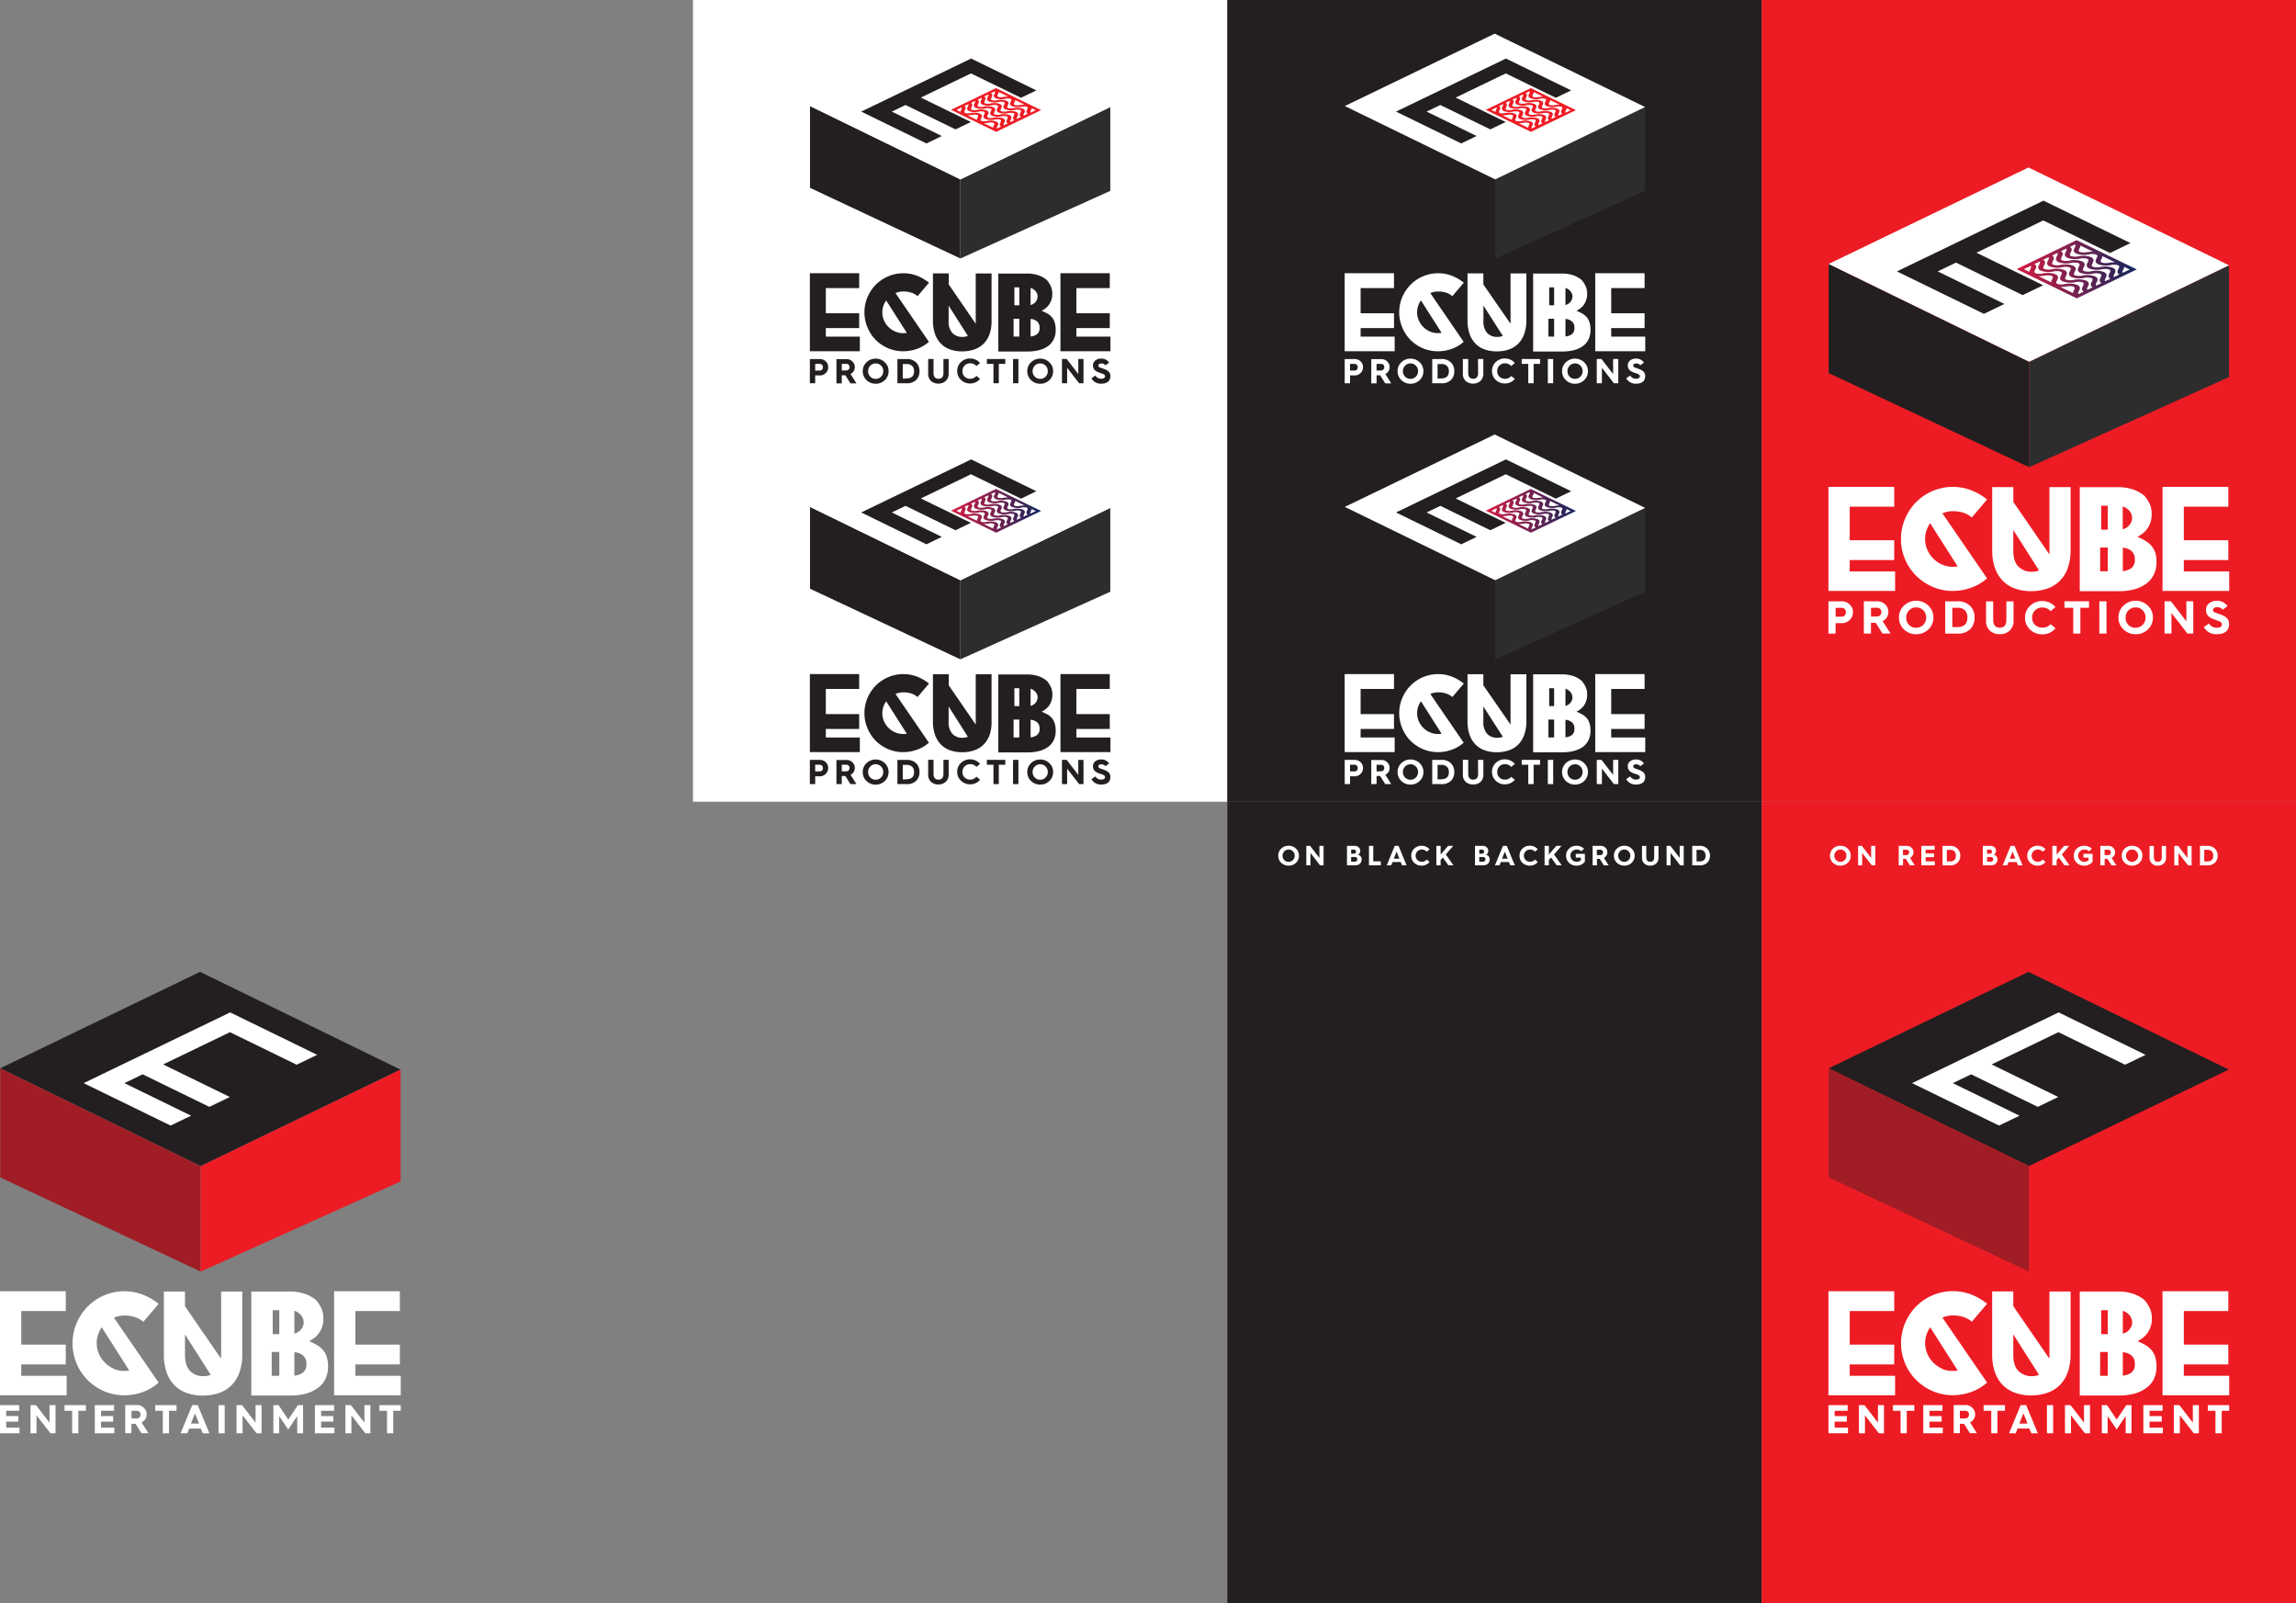 <svg id="Layer_1" data-name="Layer 1" xmlns="http://www.w3.org/2000/svg" xmlns:xlink="http://www.w3.org/1999/xlink" viewBox="0 0 825 576"><rect x="0" y="0" width="825" height="576" fill="#808080" stroke="none"/><defs><style>.cls-1{fill:#fff;}.cls-2{fill:#231f20;}.cls-3{fill:#ed1c24;}.cls-4{fill:#a01d25;}.cls-5{fill:#2d2d2d;}.cls-6{fill:url(#linear-gradient);}.cls-7{fill:url(#linear-gradient-2);}.cls-8{fill:url(#linear-gradient-3);}</style><linearGradient id="linear-gradient" x1="365.73" y1="-158.17" x2="398.1" y2="-158.17" gradientUnits="userSpaceOnUse"><stop offset="0" stop-color="#d71c42"/><stop offset="0.99" stop-color="#13275d"/></linearGradient><linearGradient id="linear-gradient-2" x1="557.89" y1="-158.17" x2="590.26" y2="-158.17" xlink:href="#linear-gradient"/><linearGradient id="linear-gradient-3" x1="748.63" y1="-244.96" x2="791.79" y2="-244.96" xlink:href="#linear-gradient"/></defs><title>ecubeLogoForBlackBG</title><rect class="cls-1" x="249" width="192" height="288"/><rect class="cls-2" x="441" width="192" height="288"/><rect class="cls-3" x="633" width="192" height="288"/><rect class="cls-2" x="441" y="288" width="192" height="288"/><rect class="cls-3" x="633" y="288" width="192" height="288"/><polygon class="cls-2" points="71.88 349.12 143.93 384.25 72.12 418.91 0.07 383.77 71.88 349.12"/><polygon class="cls-4" points="0.07 422.97 0.07 383.77 72.12 418.91 72.12 456.8 0.07 422.97"/><polygon class="cls-3" points="72.12 456.8 72.12 418.91 143.93 384.25 143.93 424.42 72.12 456.8"/><polygon class="cls-1" points="82.71 363.69 113.96 378.93 106.59 382.48 82.63 370.79 58.62 382.38 82.59 394.07 75.22 397.62 51.26 385.93 44.7 389.1 68.66 400.79 61.3 404.34 37.34 392.65 30.05 389.1 37.41 385.55 43.97 382.38 51.33 378.83 75.34 367.24 81.73 364.16 82.71 363.69"/><polygon class="cls-1" points="23.95 494.23 7.64 494.23 7.64 490.14 23.63 490.14 23.63 483.03 7.64 483.03 7.64 470.97 23.63 470.97 23.63 463.86 0 463.86 0 483.03 0 490.14 0 501.23 23.95 501.23 23.95 494.23"/><path class="cls-1" d="M81,155,64.93,131.69a9.37,9.37,0,0,1,3.76-.77,12.55,12.55,0,0,1,3.65.51,9.14,9.14,0,0,1,3.17,1.73L81,126.72a21.24,21.24,0,0,0-5.8-3.36,18.61,18.61,0,0,0-13.73.29,18.63,18.63,0,0,0-5.94,4,19.17,19.17,0,0,0-4,6,18.78,18.78,0,0,0,0,14.53,18.66,18.66,0,0,0,9.93,9.93,18.18,18.18,0,0,0,7.24,1.46,19.27,19.27,0,0,0,6.63-1.17A17.36,17.36,0,0,0,81,155Zm-16.13-5a10.25,10.25,0,0,1-5.32-5.32,9.34,9.34,0,0,1-.8-3.83,9.48,9.48,0,0,1,.8-3.89,10.66,10.66,0,0,1,1-1.83l9.89,15.54a12.65,12.65,0,0,1-1.78.13A9.39,9.39,0,0,1,64.86,150.09Z" transform="translate(-24 341.67)"/><path class="cls-1" d="M111.05,144.78v-22.5h-7.59V145c0,.47,0,.91-.07,1.34L90.47,127.59v-5.31H82.88v22.5a19.2,19.2,0,0,0,1,6.58A12.48,12.48,0,0,0,86.75,156a11.61,11.61,0,0,0,4.41,2.75,16.87,16.87,0,0,0,5.67.91,17.7,17.7,0,0,0,5.83-.91,11.78,11.78,0,0,0,4.49-2.75,12.32,12.32,0,0,0,2.88-4.62A19.06,19.06,0,0,0,111.05,144.78Zm-18.79,6q-1.79-1.9-1.79-5.75V137.7l9.24,14.51a6.79,6.79,0,0,1-2.61.48A6.34,6.34,0,0,1,92.26,150.79Z" transform="translate(-24 341.67)"/><path class="cls-1" d="M140.87,153.82a9.77,9.77,0,0,0,1-4.44v-.27a10.89,10.89,0,0,0-.46-3.34,7.11,7.11,0,0,0-1.35-2.46,8.51,8.51,0,0,0-2.16-1.79,21.45,21.45,0,0,0-2.83-1.39,11.84,11.84,0,0,0,1.87-1.18,8,8,0,0,0,1.63-1.68,8.6,8.6,0,0,0,1.17-2.27,8.4,8.4,0,0,0,.45-2.83v-.32a8.36,8.36,0,0,0-.66-3.42,13.38,13.38,0,0,0-1.9-3,12.63,12.63,0,0,0-4.06-2.3,16.63,16.63,0,0,0-5.56-.85H114.3v37.37h14.09a21.23,21.23,0,0,0,5.49-.67,12.84,12.84,0,0,0,4.26-2A8.79,8.79,0,0,0,140.87,153.82Zm-7.75-20.43a3.7,3.7,0,0,1-.37,1.63,4.35,4.35,0,0,1-1,1.33,4.62,4.62,0,0,1-1.41.88,4.77,4.77,0,0,1-.56.18v-8.2a5.18,5.18,0,0,1,2.08,1.26A4,4,0,0,1,133.12,133.39ZM122,129h2.36v8.61H122Zm-.37,15h2.73v8.55h-2.73Zm12.46,4.41a3.49,3.49,0,0,1-1.5,3.19,6.37,6.37,0,0,1-2.81.9v-8.42a5.72,5.72,0,0,1,2.89,1,3.66,3.66,0,0,1,1.41,3Z" transform="translate(-24 341.67)"/><polygon class="cls-1" points="127.69 494.23 127.69 490.14 143.68 490.14 143.68 483.03 127.69 483.03 127.69 470.97 143.68 470.97 143.68 463.86 120.05 463.86 120.05 483.03 120.05 490.14 120.05 501.23 144 501.23 144 494.23 127.69 494.23"/><polygon class="cls-1" points="2.23 510.69 6.6 510.69 6.6 508.7 2.23 508.7 2.23 506.8 6.91 506.8 6.91 504.77 0 504.77 0 514.88 7.01 514.88 7.01 512.85 2.23 512.85 2.23 510.69"/><polygon class="cls-1" points="17.79 511.05 12.94 504.77 10.96 504.77 10.96 514.88 13.12 514.88 13.12 508.43 18.12 514.88 19.95 514.88 19.95 504.77 17.79 504.77 17.79 511.05"/><polygon class="cls-1" points="23.18 506.8 25.92 506.8 25.92 514.88 28.15 514.88 28.15 506.8 30.85 506.8 30.85 504.77 23.18 504.77 23.18 506.8"/><polygon class="cls-1" points="36.3 510.69 40.67 510.69 40.67 508.7 36.3 508.7 36.3 506.8 40.98 506.8 40.98 504.77 34.07 504.77 34.07 514.88 41.08 514.88 41.08 512.85 36.3 512.85 36.3 510.69"/><path class="cls-1" d="M76.7,166.44a3.1,3.1,0,0,0-1-2.37,3.34,3.34,0,0,0-2.42-1H69v10.11h2.22v-3.37h1.49l2.1,3.37h2.52l-2.47-3.9A3.07,3.07,0,0,0,76.7,166.44ZM73,167.88H71.25v-2.74h2a1.27,1.27,0,0,1,1.26,1.33A1.34,1.34,0,0,1,73,167.88Z" transform="translate(-24 341.67)"/><polygon class="cls-1" points="55.76 506.8 58.5 506.8 58.5 514.88 60.73 514.88 60.73 506.8 63.43 506.8 63.43 504.77 55.76 504.77 55.76 506.8"/><path class="cls-1" d="M93.07,163.1,88.9,173.22h2.38l.68-1.7h4.22l.68,1.7h2.38L95.06,163.1Zm-.48,6.63,1.48-3.67,1.47,3.67Z" transform="translate(-24 341.67)"/><rect class="cls-1" x="78.51" y="504.77" width="2.23" height="10.11"/><polygon class="cls-1" points="91.83 511.05 86.98 504.77 84.99 504.77 84.99 514.88 87.16 514.88 87.16 508.43 92.16 514.88 93.99 514.88 93.99 504.77 91.83 504.77 91.83 511.05"/><polygon class="cls-1" points="103.57 509.95 100.1 504.77 98.23 504.77 98.23 514.88 100.31 514.88 100.31 508.72 103.57 513.51 106.8 508.72 106.8 514.88 108.91 514.88 108.91 504.77 107.03 504.77 103.57 509.95"/><polygon class="cls-1" points="115.38 510.69 119.75 510.69 119.75 508.7 115.38 508.7 115.38 506.8 120.06 506.8 120.06 504.77 113.15 504.77 113.15 514.88 120.16 514.88 120.16 512.85 115.38 512.85 115.38 510.69"/><polygon class="cls-1" points="130.94 511.05 126.09 504.77 124.1 504.77 124.1 514.88 126.27 514.88 126.27 508.43 131.27 514.88 133.1 514.88 133.1 504.77 130.94 504.77 130.94 511.05"/><polygon class="cls-1" points="136.32 506.8 139.07 506.8 139.07 514.88 141.3 514.88 141.3 506.8 144 506.8 144 504.77 136.32 504.77 136.32 506.8"/><polygon class="cls-2" points="728.88 349.12 800.93 384.25 729.12 418.91 657.07 383.77 728.88 349.12"/><polygon class="cls-4" points="657.07 422.97 657.07 383.77 729.12 418.91 729.12 456.8 657.07 422.97"/><polygon class="cls-3" points="729.12 456.8 729.12 418.91 800.93 384.25 800.93 424.42 729.12 456.8"/><polygon class="cls-1" points="739.71 363.69 770.96 378.93 763.59 382.48 739.63 370.79 715.62 382.38 739.58 394.07 732.22 397.62 708.26 385.93 701.69 389.1 725.66 400.79 718.3 404.34 694.33 392.65 687.04 389.1 694.4 385.55 700.97 382.38 708.33 378.83 732.34 367.24 738.73 364.16 739.71 363.69"/><polygon class="cls-1" points="680.95 494.23 664.64 494.23 664.64 490.14 680.63 490.14 680.63 483.03 664.64 483.03 664.64 470.97 680.63 470.97 680.63 463.86 657 463.86 657 483.03 657 490.14 657 501.23 680.95 501.23 680.95 494.23"/><path class="cls-1" d="M738,155l-16.05-23.35a9.37,9.37,0,0,1,3.76-.77,12.56,12.56,0,0,1,3.65.51,9.15,9.15,0,0,1,3.17,1.73l5.48-6.44a21.23,21.23,0,0,0-5.8-3.36,18.61,18.61,0,0,0-13.73.29,18.62,18.62,0,0,0-5.94,4,19.15,19.15,0,0,0-4,6,18.78,18.78,0,0,0,0,14.53,18.65,18.65,0,0,0,9.93,9.93,18.18,18.18,0,0,0,7.24,1.46,19.27,19.27,0,0,0,6.63-1.17A17.35,17.35,0,0,0,738,155Zm-16.13-5a10.24,10.24,0,0,1-5.32-5.32,9.34,9.34,0,0,1-.8-3.83,9.48,9.48,0,0,1,.8-3.89,10.68,10.68,0,0,1,1-1.83l9.9,15.54a12.65,12.65,0,0,1-1.78.13A9.4,9.4,0,0,1,721.85,150.09Z" transform="translate(-24 341.67)"/><path class="cls-1" d="M768,144.78v-22.5h-7.59V145c0,.47,0,.91-.07,1.34l-12.92-18.79v-5.31h-7.59v22.5a19.2,19.2,0,0,0,1,6.58,12.47,12.47,0,0,0,2.86,4.62,11.59,11.59,0,0,0,4.41,2.75,16.87,16.87,0,0,0,5.67.91,17.7,17.7,0,0,0,5.83-.91,11.78,11.78,0,0,0,4.49-2.75,12.32,12.32,0,0,0,2.88-4.62A19.06,19.06,0,0,0,768,144.78Zm-18.79,6q-1.79-1.9-1.79-5.75V137.7l9.24,14.51a6.79,6.79,0,0,1-2.61.48A6.34,6.34,0,0,1,749.26,150.79Z" transform="translate(-24 341.67)"/><path class="cls-1" d="M797.87,153.82a9.77,9.77,0,0,0,1-4.44v-.27a10.89,10.89,0,0,0-.46-3.34,7.11,7.11,0,0,0-1.35-2.46,8.51,8.51,0,0,0-2.16-1.79,21.45,21.45,0,0,0-2.83-1.39,11.83,11.83,0,0,0,1.87-1.18,8,8,0,0,0,1.63-1.68,8.6,8.6,0,0,0,1.17-2.27,8.4,8.4,0,0,0,.46-2.83v-.32a8.36,8.36,0,0,0-.66-3.42,13.38,13.38,0,0,0-1.9-3,12.62,12.62,0,0,0-4.06-2.3,16.63,16.63,0,0,0-5.56-.85H771.3v37.37h14.09a21.23,21.23,0,0,0,5.49-.67,12.84,12.84,0,0,0,4.26-2A8.79,8.79,0,0,0,797.87,153.82Zm-7.75-20.43a3.7,3.7,0,0,1-.37,1.63,4.35,4.35,0,0,1-1,1.33,4.62,4.62,0,0,1-1.41.88,4.78,4.78,0,0,1-.56.18v-8.2a5.18,5.18,0,0,1,2.08,1.26A4,4,0,0,1,790.12,133.39ZM779,129h2.36v8.61H779Zm-.37,15h2.73v8.55h-2.73Zm12.46,4.41a3.49,3.49,0,0,1-1.5,3.19,6.37,6.37,0,0,1-2.81.9v-8.42a5.72,5.72,0,0,1,2.89,1,3.66,3.66,0,0,1,1.41,3Z" transform="translate(-24 341.67)"/><polygon class="cls-1" points="784.69 494.23 784.69 490.14 800.68 490.14 800.68 483.03 784.69 483.03 784.69 470.97 800.68 470.97 800.68 463.86 777.04 463.86 777.04 483.03 777.04 490.14 777.04 501.23 801 501.23 801 494.23 784.69 494.23"/><polygon class="cls-1" points="659.23 510.69 663.6 510.69 663.6 508.7 659.23 508.7 659.23 506.8 663.9 506.8 663.9 504.77 657 504.77 657 514.88 664.01 514.88 664.01 512.85 659.23 512.85 659.23 510.69"/><polygon class="cls-1" points="674.79 511.05 669.94 504.77 667.95 504.77 667.95 514.88 670.12 514.88 670.12 508.43 675.12 514.88 676.95 514.88 676.95 504.77 674.79 504.77 674.79 511.05"/><polygon class="cls-1" points="680.17 506.8 682.91 506.8 682.91 514.88 685.15 514.88 685.15 506.8 687.85 506.8 687.85 504.77 680.17 504.77 680.17 506.8"/><polygon class="cls-1" points="693.3 510.69 697.67 510.69 697.67 508.7 693.3 508.7 693.3 506.8 697.97 506.8 697.97 504.77 691.07 504.77 691.07 514.88 698.08 514.88 698.08 512.85 693.3 512.85 693.3 510.69"/><path class="cls-1" d="M733.7,166.44a3.1,3.1,0,0,0-1-2.37,3.34,3.34,0,0,0-2.42-1H726v10.11h2.22v-3.37h1.5l2.1,3.37h2.52l-2.47-3.9A3.07,3.07,0,0,0,733.7,166.44ZM730,167.88h-1.77v-2.74h2a1.27,1.27,0,0,1,1.26,1.33A1.35,1.35,0,0,1,730,167.88Z" transform="translate(-24 341.67)"/><polygon class="cls-1" points="712.75 506.8 715.5 506.8 715.5 514.88 717.73 514.88 717.73 506.8 720.43 506.8 720.43 504.77 712.75 504.77 712.75 506.8"/><path class="cls-1" d="M750.07,163.1l-4.18,10.11h2.38l.68-1.7h4.22l.68,1.7h2.38l-4.18-10.11Zm-.48,6.63,1.48-3.67,1.46,3.67Z" transform="translate(-24 341.67)"/><rect class="cls-1" x="735.51" y="504.77" width="2.23" height="10.11"/><polygon class="cls-1" points="748.83 511.05 743.98 504.77 741.99 504.77 741.99 514.88 744.15 514.88 744.15 508.43 749.16 514.88 750.99 514.88 750.99 504.77 748.83 504.77 748.83 511.05"/><polygon class="cls-1" points="760.56 509.95 757.1 504.77 755.23 504.77 755.23 514.88 757.31 514.88 757.31 508.72 760.56 513.51 763.8 508.72 763.8 514.88 765.9 514.88 765.9 504.77 764.03 504.77 760.56 509.95"/><polygon class="cls-1" points="772.38 510.69 776.75 510.69 776.75 508.7 772.38 508.7 772.38 506.8 777.05 506.8 777.05 504.77 770.15 504.77 770.15 514.88 777.16 514.88 777.16 512.85 772.38 512.85 772.38 510.69"/><polygon class="cls-1" points="787.93 511.05 783.09 504.77 781.1 504.77 781.1 514.88 783.26 514.88 783.26 508.43 788.27 514.88 790.1 514.88 790.1 504.77 787.93 504.77 787.93 511.05"/><polygon class="cls-1" points="793.32 506.8 796.06 506.8 796.06 514.88 798.3 514.88 798.3 506.8 801 506.8 801 504.77 793.32 504.77 793.32 506.8"/><polygon class="cls-2" points="291.05 211.48 291.05 182.09 345.09 208.44 345.09 236.85 291.05 211.48"/><polygon class="cls-5" points="345.09 236.85 345.09 208.44 398.95 182.45 398.95 212.57 345.09 236.85"/><polygon class="cls-1" points="344.91 156.09 398.95 182.45 345.09 208.44 291.05 182.09 344.91 156.09"/><path class="cls-6" d="M398.1-158.11l-16.16,7.8-16.21-7.91,16.16-7.8Zm-22.84-3.77c.75.47.47,1,.23,1.5s-.37.78.08,1a4,4,0,0,0,2,0,6.18,6.18,0,0,1,3.34.22c1,.49.7,1.12.44,1.62s-.37.77.07,1a4,4,0,0,0,2,0,6.2,6.2,0,0,1,3.34.22c1,.49.69,1.12.44,1.62s-.31.66-.11.86l1.4-.67c-.74-.47-.46-1-.22-1.5s.37-.77-.07-1a4,4,0,0,0-2,0,6.19,6.19,0,0,1-3.34-.22c-1-.49-.69-1.12-.44-1.62s.37-.77-.07-1a4,4,0,0,0-2,0,6.2,6.2,0,0,1-3.34-.22c-1-.49-.69-1.12-.44-1.62s.31-.66.11-.86l-1.41.68m-2.39,1.15c.75.47.46,1,.23,1.5s-.37.77.08,1a4,4,0,0,0,2,0,6.19,6.19,0,0,1,3.34.22c1,.49.7,1.12.44,1.62s-.36.77.08,1a4,4,0,0,0,2,0,6.2,6.2,0,0,1,3.34.22c1,.49.69,1.12.44,1.62s-.31.66-.11.86l1.4-.68c-.75-.47-.46-1-.22-1.5s.37-.78-.08-1a4,4,0,0,0-2,0,6.16,6.16,0,0,1-3.34-.22c-1-.49-.69-1.12-.44-1.62s.37-.78-.07-1a4,4,0,0,0-2,0,6.21,6.21,0,0,1-3.34-.22c-1-.49-.69-1.12-.44-1.62s.31-.66.11-.86l-1.4.68m7.17-3.46c.75.47.46,1,.23,1.5s-.37.78.08,1a4,4,0,0,0,2,0,6.21,6.21,0,0,1,3.33.23c1,.49.69,1.12.44,1.62s-.37.77.08,1a4,4,0,0,0,2,0,6.21,6.21,0,0,1,3.33.22c1,.49.69,1.12.44,1.62s-.31.66-.12.86l1.41-.68c-.74-.47-.46-1-.23-1.5s.37-.78-.08-1a4,4,0,0,0-2,0,6.21,6.21,0,0,1-3.34-.23c-1-.49-.69-1.12-.44-1.62s.37-.77-.08-1a4,4,0,0,0-2,0,6.2,6.2,0,0,1-3.33-.22c-1-.49-.69-1.12-.44-1.62s.31-.66.11-.86l-1.41.68m-9.56,4.62c.75.47.46,1,.23,1.5s-.37.77.08,1a4,4,0,0,0,2,0,6.19,6.19,0,0,1,3.33.22c1,.49.7,1.12.44,1.62s-.37.78.08,1a4,4,0,0,0,2,0,6.2,6.2,0,0,1,3.33.22c1,.49.69,1.12.44,1.62s-.31.66-.12.86l1.4-.68c-.74-.47-.46-1-.22-1.5s.37-.77-.08-1a4,4,0,0,0-2,0,6.17,6.17,0,0,1-3.34-.22c-1-.49-.69-1.12-.44-1.62s.37-.77-.07-1a4,4,0,0,0-2,0,6.19,6.19,0,0,1-3.34-.22c-1-.49-.69-1.12-.44-1.62s.31-.66.12-.86l-1.41.68m7.17-3.46c.75.47.46,1,.23,1.5s-.37.78.07,1a4,4,0,0,0,2,0,6.18,6.18,0,0,1,3.33.22c1,.49.7,1.12.44,1.62s-.37.77.08,1a4,4,0,0,0,2,0,6.2,6.2,0,0,1,3.34.22c1,.49.69,1.12.44,1.62s-.31.66-.12.86l1.41-.68c-.74-.47-.46-1-.22-1.5s.37-.77-.08-1a4,4,0,0,0-2,0,6.19,6.19,0,0,1-3.34-.23c-1-.49-.69-1.12-.44-1.62s.37-.77-.08-1a4,4,0,0,0-2,0,6.2,6.2,0,0,1-3.33-.22c-1-.49-.69-1.12-.44-1.62s.31-.66.11-.87l-1.41.68m11.16,1.33a1.82,1.82,0,0,1-.26.74c-.24.47-.36.77.08,1a4,4,0,0,0,2,0,14.14,14.14,0,0,1,1.52-.12l-3.38-1.65m-5.89-2.87a2,2,0,0,1-.26.74c-.24.47-.37.77.08,1a4,4,0,0,0,2,0,14.21,14.21,0,0,1,1.52-.12l-3.38-1.65m-2,12.83a1.89,1.89,0,0,1,.25-.74c.24-.48.37-.78-.08-1a4,4,0,0,0-2,0,14.89,14.89,0,0,1-1.52.12l3.39,1.65M375-154.63a1.94,1.94,0,0,1,.25-.73c.24-.47.37-.77-.08-1a4,4,0,0,0-2,0,14.22,14.22,0,0,1-1.51.12l3.38,1.65m-7.36-3.59,1.46.71a1.88,1.88,0,0,1,.25-.74c.2-.39.31-.66.11-.86l-1.83.88m28.5.1-1.46-.71a1.83,1.83,0,0,1-.26.74c-.19.38-.31.66-.11.86l1.83-.88" transform="translate(-24 341.67)"/><polygon class="cls-2" points="348.95 165.03 372.39 176.47 366.87 179.13 348.89 170.37 330.88 179.06 348.86 187.82 343.34 190.48 325.37 181.72 320.44 184.09 338.41 192.86 332.89 195.53 314.92 186.76 309.45 184.09 314.98 181.43 319.9 179.05 325.42 176.39 343.43 167.7 348.21 165.39 348.95 165.03"/><polygon class="cls-2" points="296.74 261.86 308.72 261.86 308.72 256.53 296.74 256.53 296.74 247.49 308.72 247.49 308.72 242.15 291 242.15 291 256.53 291 261.86 291 270.18 308.96 270.18 308.96 264.93 296.74 264.93 296.74 261.86"/><path class="cls-2" d="M338.64-75.58a14.1,14.1,0,0,0,4.45,3,13.66,13.66,0,0,0,5.43,1.1,14.44,14.44,0,0,0,5-.88,13,13,0,0,0,4.25-2.51l-12-17.51a7,7,0,0,1,2.82-.58,9.43,9.43,0,0,1,2.74.38,6.86,6.86,0,0,1,2.37,1.3l4.11-4.83a15.92,15.92,0,0,0-4.35-2.52,13.63,13.63,0,0,0-4.87-.88,13.63,13.63,0,0,0-5.43,1.1,13.93,13.93,0,0,0-4.45,3,14.42,14.42,0,0,0-3,4.47,13.75,13.75,0,0,0-1.1,5.47,13.65,13.65,0,0,0,1.1,5.43A14.12,14.12,0,0,0,338.64-75.58Zm7-3a7.73,7.73,0,0,1-2.38-1.62,7.75,7.75,0,0,1-1.62-2.38,7,7,0,0,1-.6-2.87,7.13,7.13,0,0,1,.6-2.92,8,8,0,0,1,.78-1.37l7.42,11.66a9.31,9.31,0,0,1-1.33.09A7,7,0,0,1,345.64-78.59Z" transform="translate(-24 341.67)"/><path class="cls-2" d="M380.29-82.57V-99.45H374.6v17.08c0,.35,0,.68,0,1l-9.69-14.1v-4h-5.69v16.88a14.42,14.42,0,0,0,.76,4.93,9.36,9.36,0,0,0,2.14,3.47,8.71,8.71,0,0,0,3.31,2.07,12.68,12.68,0,0,0,4.25.68,13.3,13.3,0,0,0,4.37-.68,8.81,8.81,0,0,0,3.37-2.07,9.21,9.21,0,0,0,2.16-3.47A14.26,14.26,0,0,0,380.29-82.57ZM366.2-78.06a6.08,6.08,0,0,1-1.34-4.31v-5.51L371.78-77a5.08,5.08,0,0,1-2,.36A4.76,4.76,0,0,1,366.2-78.06Z" transform="translate(-24 341.67)"/><path class="cls-2" d="M402-83.67A6.35,6.35,0,0,0,400.41-85a16.28,16.28,0,0,0-2.12-1,9,9,0,0,0,1.4-.88,6.08,6.08,0,0,0,1.22-1.26,6.41,6.41,0,0,0,.88-1.7,6.29,6.29,0,0,0,.34-2.12v-.24a6.27,6.27,0,0,0-.5-2.57,10.08,10.08,0,0,0-1.42-2.25,9.45,9.45,0,0,0-3-1.72,12.48,12.48,0,0,0-4.17-.64H382.72v28h10.57a15.87,15.87,0,0,0,4.12-.5,9.66,9.66,0,0,0,3.2-1.46,6.62,6.62,0,0,0,2-2.41,7.32,7.32,0,0,0,.72-3.33v-.2a8.16,8.16,0,0,0-.35-2.5A5.29,5.29,0,0,0,402-83.67Zm-5.18-7.44a2.75,2.75,0,0,1-.28,1.22,3.25,3.25,0,0,1-.74,1,3.47,3.47,0,0,1-1.06.66l-.42.13v-6.15a3.86,3.86,0,0,1,1.56.95A3,3,0,0,1,396.84-91.11Zm-8.34-3.33h1.77V-88H388.5Zm-.28,11.27h2.05v6.42h-2.05Zm9.34,3.31a2.62,2.62,0,0,1-1.12,2.39,4.73,4.73,0,0,1-2.1.67v-6.31a4.29,4.29,0,0,1,2.17.78,2.74,2.74,0,0,1,1.06,2.27Z" transform="translate(-24 341.67)"/><polygon class="cls-2" points="386.77 264.93 386.77 261.86 398.76 261.86 398.76 256.53 386.77 256.53 386.77 247.49 398.76 247.49 398.76 242.15 381.04 242.15 381.04 256.53 381.04 261.86 381.04 270.18 399 270.18 399 264.93 386.77 264.93"/><path class="cls-2" d="M320.68-67.88a3,3,0,0,0-2-.81H315V-60h1.92V-62.8h1.75a2.89,2.89,0,0,0,2-.84,2.76,2.76,0,0,0,.9-2.11A2.7,2.7,0,0,0,320.68-67.88Zm-1.36,3.06a1.21,1.21,0,0,1-.76.27h-1.64v-2.4h1.64a1.23,1.23,0,0,1,.76.29,1.08,1.08,0,0,1,.36.91A1.11,1.11,0,0,1,319.32-64.82Z" transform="translate(-24 341.67)"/><path class="cls-2" d="M331.15-65.82a2.67,2.67,0,0,0-.87-2,2.87,2.87,0,0,0-2.09-.84h-3.64V-60h1.91v-2.9h1.29l1.81,2.9h2.17l-2.12-3.36A2.64,2.64,0,0,0,331.15-65.82ZM328-64.59h-1.52v-2.36h1.69a1.09,1.09,0,0,1,1.08,1.15A1.16,1.16,0,0,1,328-64.59Z" transform="translate(-24 341.67)"/><path class="cls-2" d="M338.65-68.83a4.59,4.59,0,0,0-3.29,1.31A4.28,4.28,0,0,0,334-64.32a4.31,4.31,0,0,0,1.35,3.21,4.63,4.63,0,0,0,3.29,1.3,4.59,4.59,0,0,0,3.29-1.3,4.31,4.31,0,0,0,1.35-3.21,4.24,4.24,0,0,0-1.36-3.19A4.54,4.54,0,0,0,338.65-68.83Zm1.92,6.46a2.57,2.57,0,0,1-1.92.8,2.64,2.64,0,0,1-1.93-.79,2.7,2.7,0,0,1-.79-2,2.68,2.68,0,0,1,.79-1.95,2.61,2.61,0,0,1,1.93-.81,2.61,2.61,0,0,1,1.93.81,2.68,2.68,0,0,1,.79,1.95A2.67,2.67,0,0,1,340.57-62.37Z" transform="translate(-24 341.67)"/><path class="cls-2" d="M349.75-68.69h-3.29V-60h3.31a4.61,4.61,0,0,0,3.41-1.17,4.24,4.24,0,0,0,1.2-3.16,4.22,4.22,0,0,0-1.21-3.16A4.57,4.57,0,0,0,349.75-68.69Zm-.11,7h-1.26v-5.2h1.25a2.81,2.81,0,0,1,2.17.7,2.75,2.75,0,0,1,.64,1.92C352.44-62.73,351.69-61.74,349.64-61.74Z" transform="translate(-24 341.67)"/><path class="cls-2" d="M363-63.71c0,1.41-.59,2.11-1.77,2.11s-1.79-.7-1.79-2.11v-5h-1.92v5.18a3.48,3.48,0,0,0,1,2.72,3.84,3.84,0,0,0,2.66.94,3.77,3.77,0,0,0,2.64-.95,3.47,3.47,0,0,0,1.05-2.71v-5.18H363Z" transform="translate(-24 341.67)"/><path class="cls-2" d="M372.62-61.6a2.74,2.74,0,0,1-2-.77,2.65,2.65,0,0,1-.79-2,2.62,2.62,0,0,1,.8-2,2.69,2.69,0,0,1,2-.79,2.82,2.82,0,0,1,2.21,1l1.31-1.11a4.66,4.66,0,0,0-3.52-1.62,4.64,4.64,0,0,0-3.32,1.28,4.22,4.22,0,0,0-1.36,3.21,4.22,4.22,0,0,0,1.36,3.21,4.68,4.68,0,0,0,3.32,1.28,4.61,4.61,0,0,0,3.53-1.64l-1.31-1.11A2.84,2.84,0,0,1,372.62-61.6Z" transform="translate(-24 341.67)"/><polygon class="cls-2" points="354.61 274.72 356.97 274.72 356.97 281.67 358.89 281.67 358.89 274.72 361.22 274.72 361.22 272.97 354.61 272.97 354.61 274.72"/><rect class="cls-2" x="364.01" y="272.97" width="1.92" height="8.7"/><path class="cls-2" d="M397.77-68.83a4.6,4.6,0,0,0-3.3,1.31,4.28,4.28,0,0,0-1.35,3.19,4.32,4.32,0,0,0,1.35,3.21,4.64,4.64,0,0,0,3.3,1.3,4.59,4.59,0,0,0,3.29-1.3,4.31,4.31,0,0,0,1.35-3.21,4.24,4.24,0,0,0-1.36-3.19A4.54,4.54,0,0,0,397.77-68.83Zm1.92,6.46a2.57,2.57,0,0,1-1.92.8,2.64,2.64,0,0,1-1.94-.79,2.7,2.7,0,0,1-.79-2,2.68,2.68,0,0,1,.79-1.95,2.61,2.61,0,0,1,1.94-.81,2.61,2.61,0,0,1,1.93.81,2.68,2.68,0,0,1,.79,1.95A2.67,2.67,0,0,1,399.69-62.37Z" transform="translate(-24 341.67)"/><polygon class="cls-2" points="387.46 278.38 383.29 272.97 381.58 272.97 381.58 281.67 383.44 281.67 383.44 276.12 387.75 281.67 389.32 281.67 389.32 272.97 387.46 272.97 387.46 278.38"/><path class="cls-2" d="M420.78-65.1c-.21-.09-.46-.18-.75-.27l-.62-.21-.39-.19a.63.63,0,0,1-.34-.62c0-.41.41-.71,1-.71a1.86,1.86,0,0,1,1.56.67l1.29-1a3.34,3.34,0,0,0-2.9-1.42,3.18,3.18,0,0,0-2.06.67,2.14,2.14,0,0,0-.84,1.79c0,1.31.75,2,2.11,2.52.25.1.75.26,1,.35a2.91,2.91,0,0,1,.75.32.84.84,0,0,1,.47.72c0,.46-.41.86-1.3.86a2.36,2.36,0,0,1-2.18-1.15l-1.4,1a3.79,3.79,0,0,0,3.57,1.92c2.13,0,3.23-1,3.23-2.66C423-63.76,422.37-64.5,420.78-65.1Z" transform="translate(-24 341.67)"/><polygon class="cls-2" points="291.05 67.48 291.05 38.09 345.09 64.44 345.09 92.85 291.05 67.48"/><polygon class="cls-5" points="345.09 92.85 345.09 64.44 398.95 38.45 398.95 68.57 345.09 92.85"/><polygon class="cls-1" points="344.91 12.09 398.95 38.45 345.09 64.44 291.05 38.09 344.91 12.09"/><path class="cls-3" d="M398.1-302.11l-16.16,7.8-16.21-7.91,16.16-7.8Zm-22.84-3.77c.75.47.47,1,.23,1.5s-.37.78.08,1a4,4,0,0,0,2,0,6.18,6.18,0,0,1,3.34.22c1,.49.7,1.12.44,1.62s-.37.77.07,1a4,4,0,0,0,2,0,6.2,6.2,0,0,1,3.34.22c1,.49.69,1.12.44,1.62s-.31.66-.11.86l1.4-.67c-.74-.47-.46-1-.22-1.5s.37-.77-.07-1a4,4,0,0,0-2,0,6.19,6.19,0,0,1-3.34-.22c-1-.49-.69-1.12-.44-1.62s.37-.77-.07-1a4,4,0,0,0-2,0,6.2,6.2,0,0,1-3.34-.22c-1-.49-.69-1.12-.44-1.62s.31-.66.11-.86l-1.41.68m-2.39,1.15c.75.47.46,1,.23,1.5s-.37.77.08,1a4,4,0,0,0,2,0,6.19,6.19,0,0,1,3.34.22c1,.49.7,1.12.44,1.62s-.36.77.08,1a4,4,0,0,0,2,0,6.2,6.2,0,0,1,3.34.22c1,.49.69,1.12.44,1.62s-.31.66-.11.86l1.4-.68c-.75-.47-.46-1-.22-1.5s.37-.78-.08-1a4,4,0,0,0-2,0,6.16,6.16,0,0,1-3.34-.22c-1-.49-.69-1.12-.44-1.62s.37-.78-.07-1a4,4,0,0,0-2,0,6.21,6.21,0,0,1-3.34-.22c-1-.49-.69-1.12-.44-1.62s.31-.66.11-.86l-1.4.68m7.17-3.46c.75.47.46,1,.23,1.5s-.37.78.08,1a4,4,0,0,0,2,0,6.21,6.21,0,0,1,3.33.23c1,.49.69,1.12.44,1.62s-.37.77.08,1a4,4,0,0,0,2,0,6.21,6.21,0,0,1,3.33.22c1,.49.69,1.12.44,1.62s-.31.66-.12.86l1.41-.68c-.74-.47-.46-1-.23-1.5s.37-.78-.08-1a4,4,0,0,0-2,0,6.21,6.21,0,0,1-3.34-.23c-1-.49-.69-1.12-.44-1.62s.37-.77-.08-1a4,4,0,0,0-2,0,6.2,6.2,0,0,1-3.33-.22c-1-.49-.69-1.12-.44-1.62s.31-.66.11-.86l-1.41.68m-9.56,4.62c.75.47.46,1,.23,1.5s-.37.77.08,1a4,4,0,0,0,2,0,6.19,6.19,0,0,1,3.33.22c1,.49.7,1.12.44,1.62s-.37.78.08,1a4,4,0,0,0,2,0,6.2,6.2,0,0,1,3.33.22c1,.49.69,1.12.44,1.62s-.31.66-.12.86l1.4-.68c-.74-.47-.46-1-.22-1.5s.37-.77-.08-1a4,4,0,0,0-2,0,6.17,6.17,0,0,1-3.34-.22c-1-.49-.69-1.12-.44-1.62s.37-.77-.07-1a4,4,0,0,0-2,0,6.19,6.19,0,0,1-3.34-.22c-1-.49-.69-1.12-.44-1.62s.31-.66.12-.86l-1.41.68m7.17-3.46c.75.47.46,1,.23,1.5s-.37.78.07,1a4,4,0,0,0,2,0,6.18,6.18,0,0,1,3.33.22c1,.49.7,1.12.44,1.62s-.37.77.08,1a4,4,0,0,0,2,0,6.2,6.2,0,0,1,3.34.22c1,.49.69,1.12.44,1.62s-.31.66-.12.86l1.41-.68c-.74-.47-.46-1-.22-1.5s.37-.77-.08-1a4,4,0,0,0-2,0,6.19,6.19,0,0,1-3.34-.23c-1-.49-.69-1.12-.44-1.62s.37-.77-.08-1a4,4,0,0,0-2,0,6.2,6.2,0,0,1-3.33-.22c-1-.49-.69-1.12-.44-1.62s.31-.66.11-.87l-1.41.68m11.16,1.33a1.82,1.82,0,0,1-.26.74c-.24.47-.36.77.08,1a4,4,0,0,0,2,0,14.14,14.14,0,0,1,1.52-.12l-3.38-1.65m-5.89-2.87a2,2,0,0,1-.26.74c-.24.47-.37.77.08,1a4,4,0,0,0,2,0,14.21,14.21,0,0,1,1.52-.12l-3.38-1.65m-2,12.83a1.89,1.89,0,0,1,.25-.74c.24-.48.37-.78-.08-1a4,4,0,0,0-2,0,14.89,14.89,0,0,1-1.52.12l3.39,1.65M375-298.63a1.94,1.94,0,0,1,.25-.73c.24-.47.37-.77-.08-1a4,4,0,0,0-2,0,14.22,14.22,0,0,1-1.51.12l3.38,1.65m-7.36-3.59,1.46.71a1.88,1.88,0,0,1,.25-.74c.2-.39.31-.66.11-.86l-1.83.88m28.5.1-1.46-.71a1.83,1.83,0,0,1-.26.74c-.19.38-.31.66-.11.86l1.83-.88" transform="translate(-24 341.67)"/><polygon class="cls-2" points="348.95 21.03 372.39 32.47 366.87 35.13 348.89 26.37 330.88 35.05 348.86 43.82 343.34 46.48 325.37 37.72 320.44 40.09 338.41 48.86 332.89 51.53 314.92 42.76 309.45 40.09 314.98 37.43 319.9 35.05 325.42 32.39 343.43 23.7 348.21 21.39 348.95 21.03"/><polygon class="cls-2" points="296.74 117.86 308.72 117.86 308.72 112.53 296.74 112.53 296.74 103.49 308.72 103.49 308.72 98.15 291 98.15 291 112.53 291 117.86 291 126.18 308.96 126.18 308.96 120.93 296.74 120.93 296.74 117.86"/><path class="cls-2" d="M338.64-219.58a14.1,14.1,0,0,0,4.45,3,13.66,13.66,0,0,0,5.43,1.1,14.44,14.44,0,0,0,5-.88,13,13,0,0,0,4.25-2.51l-12-17.51a7,7,0,0,1,2.82-.58,9.43,9.43,0,0,1,2.74.38,6.86,6.86,0,0,1,2.37,1.3l4.11-4.83a15.92,15.92,0,0,0-4.35-2.52,13.63,13.63,0,0,0-4.87-.88,13.63,13.63,0,0,0-5.43,1.1,13.93,13.93,0,0,0-4.45,3,14.42,14.42,0,0,0-3,4.47,13.75,13.75,0,0,0-1.1,5.47,13.65,13.65,0,0,0,1.1,5.43A14.12,14.12,0,0,0,338.64-219.58Zm7-3a7.73,7.73,0,0,1-2.38-1.62,7.75,7.75,0,0,1-1.62-2.38,7,7,0,0,1-.6-2.87,7.13,7.13,0,0,1,.6-2.92,8,8,0,0,1,.78-1.37l7.42,11.66a9.31,9.31,0,0,1-1.33.09A7,7,0,0,1,345.64-222.59Z" transform="translate(-24 341.67)"/><path class="cls-2" d="M380.29-226.57v-16.88H374.6v17.08c0,.35,0,.68,0,1l-9.69-14.1v-4h-5.69v16.88a14.42,14.42,0,0,0,.76,4.93,9.36,9.36,0,0,0,2.14,3.47,8.71,8.71,0,0,0,3.31,2.07,12.68,12.68,0,0,0,4.25.68,13.3,13.3,0,0,0,4.37-.68,8.81,8.81,0,0,0,3.37-2.07,9.21,9.21,0,0,0,2.16-3.47A14.26,14.26,0,0,0,380.29-226.57Zm-14.09,4.51a6.08,6.08,0,0,1-1.34-4.31v-5.51L371.78-221a5.08,5.08,0,0,1-2,.36A4.76,4.76,0,0,1,366.2-222.06Z" transform="translate(-24 341.67)"/><path class="cls-2" d="M402-227.67a6.35,6.35,0,0,0-1.62-1.35,16.28,16.28,0,0,0-2.12-1,9,9,0,0,0,1.4-.88,6.08,6.08,0,0,0,1.22-1.26,6.41,6.41,0,0,0,.88-1.7,6.29,6.29,0,0,0,.34-2.12v-.24a6.27,6.27,0,0,0-.5-2.57,10.08,10.08,0,0,0-1.42-2.25,9.45,9.45,0,0,0-3-1.72,12.48,12.48,0,0,0-4.17-.64H382.72v28h10.57a15.87,15.87,0,0,0,4.12-.5,9.66,9.66,0,0,0,3.2-1.46,6.62,6.62,0,0,0,2-2.41,7.32,7.32,0,0,0,.72-3.33v-.2a8.16,8.16,0,0,0-.35-2.5A5.29,5.29,0,0,0,402-227.67Zm-5.18-7.44a2.75,2.75,0,0,1-.28,1.22,3.25,3.25,0,0,1-.74,1,3.47,3.47,0,0,1-1.06.66l-.42.13v-6.15a3.86,3.86,0,0,1,1.56.95A3,3,0,0,1,396.84-235.11Zm-8.34-3.33h1.77V-232H388.5Zm-.28,11.27h2.05v6.41h-2.05Zm9.34,3.31a2.62,2.62,0,0,1-1.12,2.39,4.73,4.73,0,0,1-2.1.67v-6.31a4.29,4.29,0,0,1,2.17.78,2.74,2.74,0,0,1,1.06,2.27Z" transform="translate(-24 341.67)"/><polygon class="cls-2" points="386.77 120.93 386.77 117.86 398.76 117.86 398.76 112.53 386.77 112.53 386.77 103.49 398.76 103.49 398.76 98.15 381.04 98.15 381.04 112.53 381.04 117.86 381.04 126.18 399 126.18 399 120.93 386.77 120.93"/><path class="cls-2" d="M320.68-211.88a3,3,0,0,0-2-.81H315v8.7h1.92v-2.81h1.75a2.89,2.89,0,0,0,2-.84,2.76,2.76,0,0,0,.9-2.11A2.7,2.7,0,0,0,320.68-211.88Zm-1.36,3.06a1.21,1.21,0,0,1-.76.27h-1.64v-2.4h1.64a1.23,1.23,0,0,1,.76.29,1.08,1.08,0,0,1,.36.91A1.11,1.11,0,0,1,319.32-208.82Z" transform="translate(-24 341.67)"/><path class="cls-2" d="M331.15-209.82a2.67,2.67,0,0,0-.87-2,2.87,2.87,0,0,0-2.09-.84h-3.64v8.7h1.91v-2.9h1.29l1.81,2.9h2.17l-2.12-3.36A2.64,2.64,0,0,0,331.15-209.82ZM328-208.59h-1.52v-2.36h1.69a1.09,1.09,0,0,1,1.08,1.15A1.16,1.16,0,0,1,328-208.59Z" transform="translate(-24 341.67)"/><path class="cls-2" d="M338.65-212.83a4.59,4.59,0,0,0-3.29,1.31,4.28,4.28,0,0,0-1.35,3.19,4.31,4.31,0,0,0,1.35,3.21,4.63,4.63,0,0,0,3.29,1.3,4.59,4.59,0,0,0,3.29-1.3,4.31,4.31,0,0,0,1.35-3.21,4.24,4.24,0,0,0-1.36-3.19A4.54,4.54,0,0,0,338.65-212.83Zm1.92,6.46a2.57,2.57,0,0,1-1.92.8,2.64,2.64,0,0,1-1.93-.79,2.7,2.7,0,0,1-.79-2,2.68,2.68,0,0,1,.79-1.95,2.61,2.61,0,0,1,1.93-.81,2.61,2.61,0,0,1,1.93.81,2.68,2.68,0,0,1,.79,1.95A2.67,2.67,0,0,1,340.57-206.37Z" transform="translate(-24 341.67)"/><path class="cls-2" d="M349.75-212.69h-3.29v8.7h3.31a4.61,4.61,0,0,0,3.41-1.17,4.24,4.24,0,0,0,1.2-3.16,4.22,4.22,0,0,0-1.21-3.16A4.57,4.57,0,0,0,349.75-212.69Zm-.11,7h-1.26v-5.2h1.25a2.81,2.81,0,0,1,2.17.7,2.75,2.75,0,0,1,.64,1.92C352.44-206.73,351.69-205.74,349.64-205.74Z" transform="translate(-24 341.67)"/><path class="cls-2" d="M363-207.71c0,1.41-.59,2.11-1.77,2.11s-1.79-.7-1.79-2.11v-5h-1.92v5.18a3.48,3.48,0,0,0,1,2.72,3.84,3.84,0,0,0,2.66.94,3.77,3.77,0,0,0,2.64-.95,3.47,3.47,0,0,0,1.05-2.71v-5.18H363Z" transform="translate(-24 341.67)"/><path class="cls-2" d="M372.62-205.6a2.74,2.74,0,0,1-2-.77,2.65,2.65,0,0,1-.79-2,2.62,2.62,0,0,1,.8-2,2.69,2.69,0,0,1,2-.79,2.82,2.82,0,0,1,2.21,1l1.31-1.11a4.66,4.66,0,0,0-3.52-1.62,4.64,4.64,0,0,0-3.32,1.28,4.22,4.22,0,0,0-1.36,3.21,4.22,4.22,0,0,0,1.36,3.21,4.68,4.68,0,0,0,3.32,1.28,4.61,4.61,0,0,0,3.53-1.64l-1.31-1.11A2.84,2.84,0,0,1,372.62-205.6Z" transform="translate(-24 341.67)"/><polygon class="cls-2" points="354.61 130.72 356.97 130.72 356.97 137.67 358.89 137.67 358.89 130.72 361.22 130.72 361.22 128.97 354.61 128.97 354.61 130.72"/><rect class="cls-2" x="364.01" y="128.97" width="1.92" height="8.7"/><path class="cls-2" d="M397.77-212.83a4.6,4.6,0,0,0-3.3,1.31,4.28,4.28,0,0,0-1.35,3.19,4.32,4.32,0,0,0,1.35,3.21,4.64,4.64,0,0,0,3.3,1.3,4.59,4.59,0,0,0,3.29-1.3,4.31,4.31,0,0,0,1.35-3.21,4.24,4.24,0,0,0-1.36-3.19A4.54,4.54,0,0,0,397.77-212.83Zm1.92,6.46a2.57,2.57,0,0,1-1.92.8,2.64,2.64,0,0,1-1.94-.79,2.7,2.7,0,0,1-.79-2,2.68,2.68,0,0,1,.79-1.95,2.61,2.61,0,0,1,1.94-.81,2.61,2.61,0,0,1,1.93.81,2.68,2.68,0,0,1,.79,1.95A2.67,2.67,0,0,1,399.69-206.37Z" transform="translate(-24 341.67)"/><polygon class="cls-2" points="387.46 134.38 383.29 128.97 381.58 128.97 381.58 137.67 383.44 137.67 383.44 132.12 387.75 137.67 389.32 137.67 389.32 128.97 387.46 128.97 387.46 134.38"/><path class="cls-2" d="M420.78-209.1c-.21-.09-.46-.18-.75-.27l-.62-.21-.39-.19a.63.63,0,0,1-.34-.62c0-.41.41-.71,1-.71a1.86,1.86,0,0,1,1.56.67l1.29-1a3.34,3.34,0,0,0-2.9-1.42,3.18,3.18,0,0,0-2.06.67,2.14,2.14,0,0,0-.84,1.79c0,1.31.75,2,2.11,2.52.25.1.75.26,1,.35a2.91,2.91,0,0,1,.75.32.84.84,0,0,1,.47.72c0,.46-.41.86-1.3.86a2.36,2.36,0,0,1-2.18-1.15l-1.4,1a3.79,3.79,0,0,0,3.57,1.92c2.13,0,3.23-1,3.23-2.66C423-207.76,422.37-208.5,420.78-209.1Z" transform="translate(-24 341.67)"/><polygon class="cls-2" points="483.22 211.48 483.22 182.09 537.26 208.44 537.26 236.85 483.22 211.48"/><polygon class="cls-5" points="537.26 236.85 537.26 208.44 591.12 182.45 591.12 212.57 537.26 236.85"/><polygon class="cls-1" points="537.07 156.09 591.12 182.45 537.26 208.44 483.22 182.09 537.07 156.09"/><path class="cls-7" d="M590.26-158.11l-16.16,7.8-16.21-7.91,16.16-7.8Zm-22.84-3.77c.75.47.47,1,.23,1.5s-.37.78.08,1a4,4,0,0,0,2,0,6.18,6.18,0,0,1,3.34.22c1,.49.7,1.12.44,1.62s-.37.77.07,1a4,4,0,0,0,2,0,6.2,6.2,0,0,1,3.34.22c1,.49.69,1.12.44,1.62s-.31.66-.11.86l1.4-.67c-.74-.47-.46-1-.22-1.5s.37-.77-.07-1a4,4,0,0,0-2,0,6.19,6.19,0,0,1-3.34-.22c-1-.49-.69-1.12-.44-1.62s.37-.77-.07-1a4,4,0,0,0-2,0,6.2,6.2,0,0,1-3.34-.22c-1-.49-.69-1.12-.44-1.62s.31-.66.11-.86l-1.41.68M565-160.73c.75.47.46,1,.23,1.5s-.37.77.08,1a4,4,0,0,0,2,0,6.19,6.19,0,0,1,3.34.22c1,.49.7,1.12.44,1.62s-.36.77.08,1a4,4,0,0,0,2,0,6.21,6.21,0,0,1,3.34.22c1,.49.69,1.12.44,1.62s-.31.66-.11.86l1.4-.68c-.75-.47-.46-1-.22-1.5s.37-.78-.08-1a4,4,0,0,0-2,0,6.16,6.16,0,0,1-3.34-.22c-1-.49-.69-1.12-.44-1.62s.37-.78-.08-1a4,4,0,0,0-2,0,6.21,6.21,0,0,1-3.34-.22c-1-.49-.69-1.12-.44-1.62s.31-.66.11-.86l-1.4.68m7.17-3.46c.75.47.46,1,.23,1.5s-.37.78.08,1a4,4,0,0,0,2,0,6.21,6.21,0,0,1,3.33.23c1,.49.7,1.12.44,1.62s-.37.77.08,1a4,4,0,0,0,2,0,6.21,6.21,0,0,1,3.33.22c1,.49.69,1.12.44,1.62s-.31.66-.12.86l1.41-.68c-.74-.47-.46-1-.23-1.5s.37-.78-.08-1a4,4,0,0,0-2,0,6.21,6.21,0,0,1-3.34-.23c-1-.49-.69-1.12-.44-1.62s.37-.77-.08-1a4,4,0,0,0-2,0,6.2,6.2,0,0,1-3.33-.22c-1-.49-.69-1.12-.44-1.62s.31-.66.11-.86l-1.4.68m-9.56,4.62c.75.47.46,1,.23,1.5s-.37.77.08,1a4,4,0,0,0,2,0,6.19,6.19,0,0,1,3.33.22c1,.49.7,1.12.44,1.62s-.37.78.08,1a4,4,0,0,0,2,0,6.19,6.19,0,0,1,3.33.22c1,.49.69,1.12.44,1.62s-.31.66-.12.86l1.4-.68c-.74-.47-.46-1-.22-1.5s.37-.77-.08-1a4,4,0,0,0-2,0,6.17,6.17,0,0,1-3.34-.22c-1-.49-.69-1.12-.44-1.62s.37-.77-.07-1a4,4,0,0,0-2,0,6.19,6.19,0,0,1-3.34-.22c-1-.49-.69-1.12-.44-1.62s.31-.66.12-.86l-1.41.68m7.17-3.46c.75.47.46,1,.23,1.5s-.37.78.07,1a4,4,0,0,0,2,0,6.18,6.18,0,0,1,3.34.22c1,.49.7,1.12.44,1.62s-.37.77.08,1a4,4,0,0,0,2,0,6.2,6.2,0,0,1,3.34.22c1,.49.69,1.12.44,1.62s-.31.66-.12.86l1.4-.68c-.74-.47-.46-1-.22-1.5s.37-.77-.07-1a4,4,0,0,0-2,0,6.19,6.19,0,0,1-3.34-.23c-1-.49-.69-1.12-.44-1.62s.37-.77-.07-1a4,4,0,0,0-2,0,6.2,6.2,0,0,1-3.33-.22c-1-.49-.69-1.12-.44-1.62s.31-.66.11-.87l-1.41.68M581-161.71a1.83,1.83,0,0,1-.26.74c-.24.47-.37.77.07,1a4,4,0,0,0,2,0,14.14,14.14,0,0,1,1.52-.12L581-161.71m-5.89-2.87a2,2,0,0,1-.26.74c-.24.47-.37.77.08,1a4,4,0,0,0,2,0,14.2,14.2,0,0,1,1.52-.12l-3.38-1.65m-2,12.83a1.9,1.9,0,0,1,.25-.74c.24-.48.37-.78-.08-1a4,4,0,0,0-2,0,14.89,14.89,0,0,1-1.52.12l3.38,1.65m-5.89-2.88a2,2,0,0,1,.25-.73c.24-.47.37-.77-.08-1a4,4,0,0,0-2,0,14.2,14.2,0,0,1-1.51.12l3.38,1.65m-7.36-3.59,1.46.71a1.88,1.88,0,0,1,.25-.74c.2-.39.31-.66.11-.86l-1.83.88m28.5.1-1.46-.71a1.84,1.84,0,0,1-.26.74c-.19.38-.31.66-.11.86l1.83-.88" transform="translate(-24 341.67)"/><polygon class="cls-2" points="541.12 165.03 564.56 176.47 559.03 179.13 541.06 170.37 523.05 179.06 541.02 187.82 535.5 190.48 517.53 181.72 512.61 184.09 530.58 192.86 525.06 195.53 507.09 186.76 501.62 184.09 507.14 181.43 512.06 179.05 517.59 176.39 535.59 167.7 540.38 165.39 541.12 165.03"/><polygon class="cls-1" points="488.9 261.86 500.89 261.86 500.89 256.53 488.9 256.53 488.9 247.49 500.89 247.49 500.89 242.15 483.17 242.15 483.17 256.53 483.17 261.86 483.17 270.18 501.13 270.18 501.13 264.93 488.9 264.93 488.9 261.86"/><path class="cls-1" d="M530.8-75.58a14.1,14.1,0,0,0,4.45,3,13.66,13.66,0,0,0,5.43,1.1,14.44,14.44,0,0,0,5-.88,13,13,0,0,0,4.25-2.51l-12-17.51a7,7,0,0,1,2.82-.58,9.43,9.43,0,0,1,2.74.38,6.86,6.86,0,0,1,2.37,1.3l4.11-4.83a15.92,15.92,0,0,0-4.35-2.52,13.63,13.63,0,0,0-4.87-.88,13.63,13.63,0,0,0-5.43,1.1,13.93,13.93,0,0,0-4.45,3,14.42,14.42,0,0,0-3,4.47,13.75,13.75,0,0,0-1.1,5.47,13.65,13.65,0,0,0,1.1,5.43A14.12,14.12,0,0,0,530.8-75.58Zm7-3a7.73,7.73,0,0,1-2.38-1.62,7.75,7.75,0,0,1-1.62-2.38,7,7,0,0,1-.6-2.87,7.13,7.13,0,0,1,.6-2.92,8,8,0,0,1,.78-1.37L542-78.09a9.31,9.31,0,0,1-1.33.09A7,7,0,0,1,537.81-78.59Z" transform="translate(-24 341.67)"/><path class="cls-1" d="M572.46-82.57V-99.45h-5.69v17.08c0,.35,0,.68,0,1L557-95.47v-4h-5.69v16.88a14.42,14.42,0,0,0,.76,4.93,9.36,9.36,0,0,0,2.14,3.47,8.71,8.71,0,0,0,3.31,2.07,12.68,12.68,0,0,0,4.25.68,13.29,13.29,0,0,0,4.37-.68,8.81,8.81,0,0,0,3.37-2.07,9.21,9.21,0,0,0,2.16-3.47A14.27,14.27,0,0,0,572.46-82.57Zm-14.09,4.51A6.08,6.08,0,0,1,557-82.37v-5.51L564-77a5.08,5.08,0,0,1-2,.36A4.76,4.76,0,0,1,558.36-78.06Z" transform="translate(-24 341.67)"/><path class="cls-1" d="M594.19-83.67A6.36,6.36,0,0,0,592.57-85a16.27,16.27,0,0,0-2.12-1,9,9,0,0,0,1.4-.88,6,6,0,0,0,1.22-1.26,6.41,6.41,0,0,0,.88-1.7A6.29,6.29,0,0,0,594.3-92v-.24a6.27,6.27,0,0,0-.5-2.57,10.07,10.07,0,0,0-1.42-2.25,9.46,9.46,0,0,0-3-1.72,12.48,12.48,0,0,0-4.17-.64H574.89v28h10.57a15.86,15.86,0,0,0,4.12-.5,9.66,9.66,0,0,0,3.2-1.46,6.62,6.62,0,0,0,2-2.41,7.32,7.32,0,0,0,.72-3.33v-.2a8.15,8.15,0,0,0-.35-2.5A5.27,5.27,0,0,0,594.19-83.67ZM589-91.11a2.75,2.75,0,0,1-.28,1.22,3.27,3.27,0,0,1-.74,1,3.48,3.48,0,0,1-1.06.66l-.42.13v-6.15a3.85,3.85,0,0,1,1.56.95A3,3,0,0,1,589-91.11Zm-8.34-3.33h1.77V-88h-1.77Zm-.28,11.27h2.05v6.42h-2.05Zm9.34,3.31a2.62,2.62,0,0,1-1.12,2.39,4.73,4.73,0,0,1-2.1.67v-6.31a4.28,4.28,0,0,1,2.16.78,2.74,2.74,0,0,1,1.06,2.27Z" transform="translate(-24 341.67)"/><polygon class="cls-1" points="578.94 264.93 578.94 261.86 590.93 261.86 590.93 256.53 578.94 256.53 578.94 247.49 590.93 247.49 590.93 242.15 573.2 242.15 573.2 256.53 573.2 261.86 573.2 270.18 591.17 270.18 591.17 264.93 578.94 264.93"/><path class="cls-1" d="M512.85-67.88a3,3,0,0,0-2-.81h-3.67V-60h1.92V-62.8h1.75a2.89,2.89,0,0,0,2-.84,2.76,2.76,0,0,0,.9-2.11A2.7,2.7,0,0,0,512.85-67.88Zm-1.36,3.06a1.21,1.21,0,0,1-.76.27h-1.64v-2.4h1.64a1.23,1.23,0,0,1,.76.29,1.08,1.08,0,0,1,.36.91A1.11,1.11,0,0,1,511.49-64.82Z" transform="translate(-24 341.67)"/><path class="cls-1" d="M523.32-65.82a2.67,2.67,0,0,0-.87-2,2.87,2.87,0,0,0-2.08-.84h-3.65V-60h1.91v-2.9h1.29l1.81,2.9h2.17l-2.12-3.36A2.64,2.64,0,0,0,523.32-65.82Zm-3.17,1.24h-1.52v-2.36h1.69a1.09,1.09,0,0,1,1.08,1.15A1.16,1.16,0,0,1,520.15-64.59Z" transform="translate(-24 341.67)"/><path class="cls-1" d="M530.82-68.83a4.59,4.59,0,0,0-3.29,1.31,4.28,4.28,0,0,0-1.35,3.19,4.31,4.31,0,0,0,1.35,3.21,4.63,4.63,0,0,0,3.29,1.3,4.59,4.59,0,0,0,3.29-1.3,4.31,4.31,0,0,0,1.35-3.21,4.24,4.24,0,0,0-1.36-3.19A4.54,4.54,0,0,0,530.82-68.83Zm1.92,6.46a2.57,2.57,0,0,1-1.92.8,2.64,2.64,0,0,1-1.93-.79,2.7,2.7,0,0,1-.79-2,2.68,2.68,0,0,1,.79-1.95,2.61,2.61,0,0,1,1.93-.81,2.61,2.61,0,0,1,1.93.81,2.68,2.68,0,0,1,.79,1.95A2.67,2.67,0,0,1,532.74-62.37Z" transform="translate(-24 341.67)"/><path class="cls-1" d="M541.92-68.69h-3.29V-60h3.31a4.61,4.61,0,0,0,3.41-1.17,4.24,4.24,0,0,0,1.2-3.16,4.22,4.22,0,0,0-1.21-3.16A4.57,4.57,0,0,0,541.92-68.69Zm-.11,7h-1.26v-5.2h1.25a2.81,2.81,0,0,1,2.17.7,2.75,2.75,0,0,1,.64,1.92C544.6-62.73,543.86-61.74,541.81-61.74Z" transform="translate(-24 341.67)"/><path class="cls-1" d="M555.12-63.71c0,1.41-.59,2.11-1.77,2.11s-1.79-.7-1.79-2.11v-5h-1.92v5.18a3.48,3.48,0,0,0,1,2.72,3.84,3.84,0,0,0,2.66.94A3.77,3.77,0,0,0,556-60.8,3.47,3.47,0,0,0,557-63.51v-5.18h-1.92Z" transform="translate(-24 341.67)"/><path class="cls-1" d="M564.78-61.6a2.74,2.74,0,0,1-2-.77,2.65,2.65,0,0,1-.79-2,2.62,2.62,0,0,1,.8-2,2.69,2.69,0,0,1,2-.79,2.83,2.83,0,0,1,2.21,1l1.31-1.11a4.66,4.66,0,0,0-3.52-1.62,4.64,4.64,0,0,0-3.32,1.28,4.22,4.22,0,0,0-1.36,3.21,4.22,4.22,0,0,0,1.36,3.21,4.68,4.68,0,0,0,3.32,1.28,4.61,4.61,0,0,0,3.53-1.64L567-62.6A2.84,2.84,0,0,1,564.78-61.6Z" transform="translate(-24 341.67)"/><polygon class="cls-1" points="546.78 274.72 549.14 274.72 549.14 281.67 551.06 281.67 551.06 274.72 553.38 274.72 553.38 272.97 546.78 272.97 546.78 274.72"/><rect class="cls-1" x="556.17" y="272.97" width="1.92" height="8.7"/><path class="cls-1" d="M589.94-68.83a4.6,4.6,0,0,0-3.3,1.31,4.29,4.29,0,0,0-1.35,3.19,4.32,4.32,0,0,0,1.35,3.21,4.64,4.64,0,0,0,3.3,1.3,4.59,4.59,0,0,0,3.29-1.3,4.31,4.31,0,0,0,1.35-3.21,4.24,4.24,0,0,0-1.36-3.19A4.54,4.54,0,0,0,589.94-68.83Zm1.92,6.46a2.57,2.57,0,0,1-1.92.8,2.64,2.64,0,0,1-1.93-.79,2.7,2.7,0,0,1-.79-2,2.68,2.68,0,0,1,.79-1.95,2.61,2.61,0,0,1,1.93-.81,2.61,2.61,0,0,1,1.93.81,2.68,2.68,0,0,1,.79,1.95A2.67,2.67,0,0,1,591.86-62.37Z" transform="translate(-24 341.67)"/><polygon class="cls-1" points="579.63 278.38 575.46 272.97 573.75 272.97 573.75 281.67 575.6 281.67 575.6 276.12 579.91 281.67 581.49 281.67 581.49 272.97 579.63 272.97 579.63 278.38"/><path class="cls-1" d="M612.95-65.1c-.21-.09-.46-.18-.75-.27l-.62-.21-.39-.19a.63.63,0,0,1-.34-.62c0-.41.41-.71,1-.71a1.86,1.86,0,0,1,1.56.67l1.29-1a3.34,3.34,0,0,0-2.9-1.42,3.19,3.19,0,0,0-2.06.67,2.14,2.14,0,0,0-.84,1.79c0,1.31.75,2,2.11,2.52.25.1.75.26,1,.35a2.92,2.92,0,0,1,.75.32.84.84,0,0,1,.47.72c0,.46-.41.86-1.3.86a2.37,2.37,0,0,1-2.18-1.15l-1.4,1a3.79,3.79,0,0,0,3.57,1.92c2.13,0,3.23-1,3.23-2.66C615.17-63.76,614.53-64.5,612.95-65.1Z" transform="translate(-24 341.67)"/><polygon class="cls-2" points="483.22 67.48 483.22 38.09 537.26 64.44 537.26 92.85 483.22 67.48"/><polygon class="cls-5" points="537.26 92.85 537.26 64.44 591.12 38.45 591.12 68.57 537.26 92.85"/><polygon class="cls-1" points="537.07 12.09 591.12 38.45 537.26 64.44 483.22 38.09 537.07 12.09"/><path class="cls-3" d="M590.26-302.11l-16.16,7.8-16.21-7.91,16.16-7.8Zm-22.84-3.77c.75.47.47,1,.23,1.5s-.37.78.08,1a4,4,0,0,0,2,0,6.18,6.18,0,0,1,3.34.22c1,.49.7,1.12.44,1.62s-.37.77.07,1a4,4,0,0,0,2,0,6.2,6.2,0,0,1,3.34.22c1,.49.69,1.12.44,1.62s-.31.66-.11.86l1.4-.67c-.74-.47-.46-1-.22-1.5s.37-.77-.07-1a4,4,0,0,0-2,0,6.19,6.19,0,0,1-3.34-.22c-1-.49-.69-1.12-.44-1.62s.37-.77-.07-1a4,4,0,0,0-2,0,6.2,6.2,0,0,1-3.34-.22c-1-.49-.69-1.12-.44-1.62s.31-.66.11-.86l-1.41.68M565-304.73c.75.47.46,1,.23,1.5s-.37.77.08,1a4,4,0,0,0,2,0,6.19,6.19,0,0,1,3.34.22c1,.49.7,1.12.44,1.62s-.36.77.08,1a4,4,0,0,0,2,0,6.21,6.21,0,0,1,3.34.22c1,.49.69,1.12.44,1.62s-.31.66-.11.86l1.4-.68c-.75-.47-.46-1-.22-1.5s.37-.78-.08-1a4,4,0,0,0-2,0,6.16,6.16,0,0,1-3.34-.22c-1-.49-.69-1.12-.44-1.62s.37-.78-.08-1a4,4,0,0,0-2,0,6.21,6.21,0,0,1-3.34-.22c-1-.49-.69-1.12-.44-1.62s.31-.66.11-.86l-1.4.68m7.17-3.46c.75.47.46,1,.23,1.5s-.37.78.08,1a4,4,0,0,0,2,0,6.21,6.21,0,0,1,3.33.23c1,.49.7,1.12.44,1.62s-.37.77.08,1a4,4,0,0,0,2,0,6.21,6.21,0,0,1,3.33.22c1,.49.69,1.12.44,1.62s-.31.66-.12.86l1.41-.68c-.74-.47-.46-1-.23-1.5s.37-.78-.08-1a4,4,0,0,0-2,0,6.21,6.21,0,0,1-3.34-.23c-1-.49-.69-1.12-.44-1.62s.37-.77-.08-1a4,4,0,0,0-2,0,6.2,6.2,0,0,1-3.33-.22c-1-.49-.69-1.12-.44-1.62s.31-.66.11-.86l-1.4.68m-9.56,4.62c.75.47.46,1,.23,1.5s-.37.77.08,1a4,4,0,0,0,2,0,6.19,6.19,0,0,1,3.33.22c1,.49.7,1.12.44,1.62s-.37.78.08,1a4,4,0,0,0,2,0,6.19,6.19,0,0,1,3.33.22c1,.49.69,1.12.44,1.62s-.31.66-.12.86l1.4-.68c-.74-.47-.46-1-.22-1.5s.37-.77-.08-1a4,4,0,0,0-2,0,6.17,6.17,0,0,1-3.34-.22c-1-.49-.69-1.12-.44-1.62s.37-.77-.07-1a4,4,0,0,0-2,0,6.19,6.19,0,0,1-3.34-.22c-1-.49-.69-1.12-.44-1.62s.31-.66.12-.86l-1.41.68m7.17-3.46c.75.47.46,1,.23,1.5s-.37.78.07,1a4,4,0,0,0,2,0,6.18,6.18,0,0,1,3.34.22c1,.49.7,1.12.44,1.62s-.37.77.08,1a4,4,0,0,0,2,0,6.2,6.2,0,0,1,3.34.22c1,.49.69,1.12.44,1.62s-.31.66-.12.86l1.4-.68c-.74-.47-.46-1-.22-1.5s.37-.77-.07-1a4,4,0,0,0-2,0,6.19,6.19,0,0,1-3.34-.23c-1-.49-.69-1.12-.44-1.62s.37-.77-.07-1a4,4,0,0,0-2,0,6.2,6.2,0,0,1-3.33-.22c-1-.49-.69-1.12-.44-1.62s.31-.66.11-.87l-1.41.68M581-305.71a1.83,1.83,0,0,1-.26.74c-.24.47-.37.77.07,1a4,4,0,0,0,2,0,14.14,14.14,0,0,1,1.52-.12L581-305.71m-5.89-2.87a2,2,0,0,1-.26.74c-.24.47-.37.77.08,1a4,4,0,0,0,2,0,14.2,14.2,0,0,1,1.52-.12l-3.38-1.65m-2,12.83a1.9,1.9,0,0,1,.25-.74c.24-.48.37-.78-.08-1a4,4,0,0,0-2,0,14.89,14.89,0,0,1-1.52.12l3.38,1.65m-5.89-2.88a2,2,0,0,1,.25-.73c.24-.47.37-.77-.08-1a4,4,0,0,0-2,0,14.2,14.2,0,0,1-1.51.12l3.38,1.65m-7.36-3.59,1.46.71a1.88,1.88,0,0,1,.25-.74c.2-.39.31-.66.11-.86l-1.83.88m28.5.1-1.46-.71a1.84,1.84,0,0,1-.26.74c-.19.38-.31.66-.11.86l1.83-.88" transform="translate(-24 341.67)"/><polygon class="cls-2" points="541.12 21.03 564.56 32.47 559.03 35.13 541.06 26.37 523.05 35.05 541.02 43.82 535.5 46.48 517.53 37.72 512.61 40.09 530.58 48.86 525.06 51.53 507.09 42.76 501.62 40.09 507.14 37.43 512.06 35.05 517.59 32.39 535.59 23.7 540.38 21.39 541.12 21.03"/><polygon class="cls-1" points="488.9 117.86 500.89 117.86 500.89 112.53 488.9 112.53 488.9 103.49 500.89 103.49 500.89 98.15 483.17 98.15 483.17 112.53 483.17 117.86 483.17 126.18 501.13 126.18 501.13 120.93 488.9 120.93 488.9 117.86"/><path class="cls-1" d="M530.8-219.58a14.1,14.1,0,0,0,4.45,3,13.66,13.66,0,0,0,5.43,1.1,14.44,14.44,0,0,0,5-.88,13,13,0,0,0,4.25-2.51l-12-17.51a7,7,0,0,1,2.82-.58,9.43,9.43,0,0,1,2.74.38,6.86,6.86,0,0,1,2.37,1.3l4.11-4.83a15.92,15.92,0,0,0-4.35-2.52,13.63,13.63,0,0,0-4.87-.88,13.63,13.63,0,0,0-5.43,1.1,13.93,13.93,0,0,0-4.45,3,14.42,14.42,0,0,0-3,4.47,13.75,13.75,0,0,0-1.1,5.47,13.65,13.65,0,0,0,1.1,5.43A14.12,14.12,0,0,0,530.8-219.58Zm7-3a7.73,7.73,0,0,1-2.38-1.62,7.75,7.75,0,0,1-1.62-2.38,7,7,0,0,1-.6-2.87,7.13,7.13,0,0,1,.6-2.92,8,8,0,0,1,.78-1.37L542-222.09a9.31,9.31,0,0,1-1.33.09A7,7,0,0,1,537.81-222.59Z" transform="translate(-24 341.67)"/><path class="cls-1" d="M572.46-226.57v-16.88h-5.69v17.08c0,.35,0,.68,0,1L557-239.47v-4h-5.69v16.88a14.42,14.42,0,0,0,.76,4.93,9.36,9.36,0,0,0,2.14,3.47,8.71,8.71,0,0,0,3.31,2.07,12.68,12.68,0,0,0,4.25.68,13.29,13.29,0,0,0,4.37-.68,8.81,8.81,0,0,0,3.37-2.07,9.21,9.21,0,0,0,2.16-3.47A14.27,14.27,0,0,0,572.46-226.57Zm-14.09,4.51a6.08,6.08,0,0,1-1.34-4.31v-5.51L564-221a5.08,5.08,0,0,1-2,.36A4.76,4.76,0,0,1,558.36-222.06Z" transform="translate(-24 341.67)"/><path class="cls-1" d="M594.19-227.67a6.36,6.36,0,0,0-1.62-1.35,16.27,16.27,0,0,0-2.12-1,9,9,0,0,0,1.4-.88,6,6,0,0,0,1.22-1.26,6.41,6.41,0,0,0,.88-1.7,6.29,6.29,0,0,0,.34-2.12v-.24a6.27,6.27,0,0,0-.5-2.57,10.07,10.07,0,0,0-1.42-2.25,9.46,9.46,0,0,0-3-1.72,12.48,12.48,0,0,0-4.17-.64H574.89v28h10.57a15.86,15.86,0,0,0,4.12-.5,9.66,9.66,0,0,0,3.2-1.46,6.62,6.62,0,0,0,2-2.41,7.32,7.32,0,0,0,.72-3.33v-.2a8.15,8.15,0,0,0-.35-2.5A5.27,5.27,0,0,0,594.19-227.67ZM589-235.11a2.75,2.75,0,0,1-.28,1.22,3.27,3.27,0,0,1-.74,1,3.48,3.48,0,0,1-1.06.66l-.42.13v-6.15a3.85,3.85,0,0,1,1.56.95A3,3,0,0,1,589-235.11Zm-8.34-3.33h1.77V-232h-1.77Zm-.28,11.27h2.05v6.41h-2.05Zm9.34,3.31a2.62,2.62,0,0,1-1.12,2.39,4.73,4.73,0,0,1-2.1.67v-6.31a4.28,4.28,0,0,1,2.16.78,2.74,2.74,0,0,1,1.06,2.27Z" transform="translate(-24 341.67)"/><polygon class="cls-1" points="578.94 120.93 578.94 117.86 590.93 117.86 590.93 112.53 578.94 112.53 578.94 103.49 590.93 103.49 590.93 98.15 573.2 98.15 573.2 112.53 573.2 117.86 573.2 126.18 591.17 126.18 591.17 120.93 578.94 120.93"/><path class="cls-1" d="M512.85-211.88a3,3,0,0,0-2-.81h-3.67v8.7h1.92v-2.81h1.75a2.89,2.89,0,0,0,2-.84,2.76,2.76,0,0,0,.9-2.11A2.7,2.7,0,0,0,512.85-211.88Zm-1.36,3.06a1.21,1.21,0,0,1-.76.27h-1.64v-2.4h1.64a1.23,1.23,0,0,1,.76.29,1.08,1.08,0,0,1,.36.91A1.11,1.11,0,0,1,511.49-208.82Z" transform="translate(-24 341.67)"/><path class="cls-1" d="M523.32-209.82a2.67,2.67,0,0,0-.87-2,2.87,2.87,0,0,0-2.08-.84h-3.65v8.7h1.91v-2.9h1.29l1.81,2.9h2.17l-2.12-3.36A2.64,2.64,0,0,0,523.32-209.82Zm-3.17,1.24h-1.52v-2.36h1.69a1.09,1.09,0,0,1,1.08,1.15A1.16,1.16,0,0,1,520.15-208.59Z" transform="translate(-24 341.67)"/><path class="cls-1" d="M530.82-212.83a4.59,4.59,0,0,0-3.29,1.31,4.28,4.28,0,0,0-1.35,3.19,4.31,4.31,0,0,0,1.35,3.21,4.63,4.63,0,0,0,3.29,1.3,4.59,4.59,0,0,0,3.29-1.3,4.31,4.31,0,0,0,1.35-3.21,4.24,4.24,0,0,0-1.36-3.19A4.54,4.54,0,0,0,530.82-212.83Zm1.92,6.46a2.57,2.57,0,0,1-1.92.8,2.64,2.64,0,0,1-1.93-.79,2.7,2.7,0,0,1-.79-2,2.68,2.68,0,0,1,.79-1.95,2.61,2.61,0,0,1,1.93-.81,2.61,2.61,0,0,1,1.93.81,2.68,2.68,0,0,1,.79,1.95A2.67,2.67,0,0,1,532.74-206.37Z" transform="translate(-24 341.67)"/><path class="cls-1" d="M541.92-212.69h-3.29v8.7h3.31a4.61,4.61,0,0,0,3.41-1.17,4.24,4.24,0,0,0,1.2-3.16,4.22,4.22,0,0,0-1.21-3.16A4.57,4.57,0,0,0,541.92-212.69Zm-.11,7h-1.26v-5.2h1.25a2.81,2.81,0,0,1,2.17.7,2.75,2.75,0,0,1,.64,1.92C544.6-206.73,543.86-205.74,541.81-205.74Z" transform="translate(-24 341.67)"/><path class="cls-1" d="M555.12-207.71c0,1.41-.59,2.11-1.77,2.11s-1.79-.7-1.79-2.11v-5h-1.92v5.18a3.48,3.48,0,0,0,1,2.72,3.84,3.84,0,0,0,2.66.94,3.77,3.77,0,0,0,2.64-.95,3.47,3.47,0,0,0,1.05-2.71v-5.18h-1.92Z" transform="translate(-24 341.67)"/><path class="cls-1" d="M564.78-205.6a2.74,2.74,0,0,1-2-.77,2.65,2.65,0,0,1-.79-2,2.62,2.62,0,0,1,.8-2,2.69,2.69,0,0,1,2-.79,2.83,2.83,0,0,1,2.21,1l1.31-1.11a4.66,4.66,0,0,0-3.52-1.62,4.64,4.64,0,0,0-3.32,1.28,4.22,4.22,0,0,0-1.36,3.21,4.22,4.22,0,0,0,1.36,3.21,4.68,4.68,0,0,0,3.32,1.28,4.61,4.61,0,0,0,3.53-1.64L567-206.6A2.84,2.84,0,0,1,564.78-205.6Z" transform="translate(-24 341.67)"/><polygon class="cls-1" points="546.78 130.72 549.14 130.72 549.14 137.67 551.06 137.67 551.06 130.72 553.38 130.72 553.38 128.97 546.78 128.97 546.78 130.72"/><rect class="cls-1" x="556.17" y="128.97" width="1.92" height="8.7"/><path class="cls-1" d="M589.94-212.83a4.6,4.6,0,0,0-3.3,1.31,4.29,4.29,0,0,0-1.35,3.19,4.32,4.32,0,0,0,1.35,3.21,4.64,4.64,0,0,0,3.3,1.3,4.59,4.59,0,0,0,3.29-1.3,4.31,4.31,0,0,0,1.35-3.21,4.24,4.24,0,0,0-1.36-3.19A4.54,4.54,0,0,0,589.94-212.83Zm1.92,6.46a2.57,2.57,0,0,1-1.92.8,2.64,2.64,0,0,1-1.93-.79,2.7,2.7,0,0,1-.79-2,2.68,2.68,0,0,1,.79-1.95,2.61,2.61,0,0,1,1.93-.81,2.61,2.61,0,0,1,1.93.81,2.68,2.68,0,0,1,.79,1.95A2.67,2.67,0,0,1,591.86-206.37Z" transform="translate(-24 341.67)"/><polygon class="cls-1" points="579.63 134.38 575.46 128.97 573.75 128.97 573.75 137.67 575.6 137.67 575.6 132.12 579.91 137.67 581.49 137.67 581.49 128.97 579.63 128.97 579.63 134.38"/><path class="cls-1" d="M612.95-209.1c-.21-.09-.46-.18-.75-.27l-.62-.21-.39-.19a.63.63,0,0,1-.34-.62c0-.41.41-.71,1-.71a1.86,1.86,0,0,1,1.56.67l1.29-1a3.34,3.34,0,0,0-2.9-1.42,3.19,3.19,0,0,0-2.06.67,2.14,2.14,0,0,0-.84,1.79c0,1.31.75,2,2.11,2.52.25.1.75.26,1,.35a2.92,2.92,0,0,1,.75.32.84.84,0,0,1,.47.72c0,.46-.41.86-1.3.86a2.37,2.37,0,0,1-2.18-1.15l-1.4,1a3.79,3.79,0,0,0,3.57,1.92c2.13,0,3.23-1,3.23-2.66C615.17-207.76,614.53-208.5,612.95-209.1Z" transform="translate(-24 341.67)"/><polygon class="cls-2" points="657.07 134.02 657.07 94.82 729.12 129.96 729.12 167.84 657.07 134.02"/><polygon class="cls-5" points="729.12 167.84 729.12 129.96 800.93 95.3 800.93 135.47 729.12 167.84"/><polygon class="cls-1" points="728.88 60.16 800.93 95.3 729.12 129.96 657.07 94.82 728.88 60.16"/><path class="cls-8" d="M791.79-244.89l-21.55,10.4L748.63-245l21.54-10.4Zm-30.45-5c1,.63.62,1.38.31,2s-.49,1,.1,1.32a5.34,5.34,0,0,0,2.72.06,8.25,8.25,0,0,1,4.45.29c1.35.66.93,1.49.58,2.16s-.49,1,.1,1.32a5.31,5.31,0,0,0,2.73.06,8.25,8.25,0,0,1,4.45.29c1.35.66.92,1.49.58,2.16-.26.51-.42.88-.15,1.15l1.87-.9c-1-.63-.61-1.38-.29-2s.49-1-.1-1.32a5.37,5.37,0,0,0-2.72-.06,8.25,8.25,0,0,1-4.45-.3c-1.35-.66-.92-1.49-.58-2.16s.49-1-.1-1.32a5.37,5.37,0,0,0-2.72-.05,8.26,8.26,0,0,1-4.45-.29c-1.34-.66-.92-1.49-.58-2.16.26-.51.42-.88.15-1.15l-1.87.9m-3.18,1.54c1,.63.62,1.39.3,2s-.49,1,.1,1.32a5.36,5.36,0,0,0,2.72.06,8.25,8.25,0,0,1,4.45.29c1.34.66.93,1.49.58,2.16s-.49,1,.1,1.32a5.36,5.36,0,0,0,2.73.06,8.25,8.25,0,0,1,4.45.29c1.34.66.92,1.49.58,2.16-.25.51-.42.88-.15,1.14l1.87-.9c-1-.63-.61-1.38-.3-2s.49-1-.1-1.32a5.34,5.34,0,0,0-2.72-.06,8.24,8.24,0,0,1-4.45-.3c-1.34-.66-.92-1.49-.58-2.16s.49-1-.1-1.32a5.34,5.34,0,0,0-2.72-.06,8.26,8.26,0,0,1-4.45-.29c-1.35-.66-.92-1.49-.58-2.16.26-.52.42-.88.15-1.15l-1.87.9m9.56-4.62c1,.63.62,1.39.31,2s-.49,1,.1,1.32a5.31,5.31,0,0,0,2.72.06,8.27,8.27,0,0,1,4.44.3c1.34.66.93,1.49.59,2.16s-.49,1,.1,1.32a5.3,5.3,0,0,0,2.73.06,8.28,8.28,0,0,1,4.44.3c1.34.66.92,1.49.59,2.16-.26.52-.42.88-.16,1.15l1.87-.9c-1-.63-.61-1.38-.3-2s.49-1-.1-1.32a5.33,5.33,0,0,0-2.72-.05,8.27,8.27,0,0,1-4.45-.3c-1.34-.66-.92-1.49-.59-2.16s.49-1-.1-1.32a5.34,5.34,0,0,0-2.72-.06,8.26,8.26,0,0,1-4.44-.3c-1.34-.66-.92-1.49-.59-2.16.26-.52.42-.88.15-1.15l-1.87.9M755-246.84c1,.63.62,1.39.31,2s-.49,1,.1,1.32a5.33,5.33,0,0,0,2.72.06,8.25,8.25,0,0,1,4.44.3c1.35.66.93,1.49.59,2.16s-.49,1,.1,1.32a5.31,5.31,0,0,0,2.73.06,8.26,8.26,0,0,1,4.44.3c1.35.66.92,1.49.59,2.16-.26.52-.42.88-.16,1.15l1.87-.9c-1-.63-.61-1.38-.3-2s.49-1-.1-1.32a5.31,5.31,0,0,0-2.72-.06,8.25,8.25,0,0,1-4.46-.3c-1.35-.66-.92-1.49-.58-2.16s.49-1-.1-1.32a5.33,5.33,0,0,0-2.72-.06,8.24,8.24,0,0,1-4.45-.29c-1.34-.66-.92-1.49-.58-2.16.26-.52.42-.88.15-1.15l-1.87.9m9.56-4.62c1,.63.62,1.39.31,2s-.49,1,.1,1.32a5.34,5.34,0,0,0,2.72.06,8.25,8.25,0,0,1,4.45.29c1.34.66.93,1.49.58,2.16s-.49,1,.1,1.32a5.29,5.29,0,0,0,2.73.06,8.25,8.25,0,0,1,4.45.29c1.34.66.92,1.49.58,2.16-.26.52-.42.88-.16,1.15l1.87-.9c-1-.63-.61-1.38-.3-2s.49-1-.1-1.32a5.33,5.33,0,0,0-2.72-.05,8.26,8.26,0,0,1-4.45-.3c-1.34-.66-.92-1.49-.59-2.16s.49-1-.1-1.32a5.34,5.34,0,0,0-2.72-.06,8.26,8.26,0,0,1-4.44-.3c-1.34-.66-.92-1.49-.59-2.16.26-.52.42-.88.15-1.15l-1.87.9m14.88,1.78a2.45,2.45,0,0,1-.34,1c-.32.63-.49,1,.1,1.32a5.36,5.36,0,0,0,2.73.06,18.15,18.15,0,0,1,2-.16l-4.51-2.2m-7.86-3.83a2.58,2.58,0,0,1-.34,1c-.32.63-.49,1,.1,1.32a5.34,5.34,0,0,0,2.72.06,19.26,19.26,0,0,1,2-.16l-4.51-2.2m-2.67,17.11a2.55,2.55,0,0,1,.33-1c.32-.63.49-1-.1-1.32a5.32,5.32,0,0,0-2.72-.06,19.69,19.69,0,0,1-2,.16l4.51,2.2M761-240.24a2.64,2.64,0,0,1,.33-1c.32-.63.49-1-.1-1.32a5.33,5.33,0,0,0-2.72-.06,18.47,18.47,0,0,1-2,.16l4.51,2.2M751.21-245l2,1a2.5,2.5,0,0,1,.34-1c.26-.52.42-.88.15-1.15L751.21-245m38,.13-1.95-.95a2.43,2.43,0,0,1-.34,1c-.25.51-.42.88-.15,1.15l2.44-1.18" transform="translate(-24 341.67)"/><polygon class="cls-2" points="734.27 72.08 765.52 87.32 758.15 90.88 734.19 79.19 710.18 90.78 734.14 102.47 726.78 106.02 702.82 94.33 696.25 97.5 720.22 109.19 712.85 112.74 688.89 101.05 681.6 97.5 688.96 93.94 695.53 90.78 702.89 87.22 726.9 75.64 733.28 72.56 734.27 72.08"/><polygon class="cls-1" points="664.64 201.19 680.63 201.19 680.63 194.08 664.64 194.08 664.64 182.02 680.63 182.02 680.63 174.91 657 174.91 657 194.08 657 201.19 657 212.28 680.95 212.28 680.95 205.28 664.64 205.28 664.64 201.19"/><path class="cls-1" d="M712.51-134.85a18.78,18.78,0,0,0,5.94,4,18.16,18.16,0,0,0,7.24,1.46,19.3,19.3,0,0,0,6.63-1.17,17.36,17.36,0,0,0,5.67-3.35l-16.05-23.35a9.37,9.37,0,0,1,3.76-.77,12.55,12.55,0,0,1,3.65.51,9.14,9.14,0,0,1,3.17,1.73l5.48-6.44a21.26,21.26,0,0,0-5.8-3.36,18.21,18.21,0,0,0-6.5-1.17,18.17,18.17,0,0,0-7.24,1.46,18.62,18.62,0,0,0-5.94,4,19.16,19.16,0,0,0-4,6,18.27,18.27,0,0,0-1.46,7.29,18.12,18.12,0,0,0,1.46,7.24A18.77,18.77,0,0,0,712.51-134.85Zm9.34-4a10.35,10.35,0,0,1-3.17-2.16,10.38,10.38,0,0,1-2.15-3.17,9.34,9.34,0,0,1-.8-3.83,9.47,9.47,0,0,1,.8-3.89,10.68,10.68,0,0,1,1-1.83l9.9,15.54a12.65,12.65,0,0,1-1.78.13A9.39,9.39,0,0,1,721.85-138.86Z" transform="translate(-24 341.67)"/><path class="cls-1" d="M768-144.17v-22.51h-7.59v22.77c0,.47,0,.91-.06,1.34l-12.92-18.79v-5.32h-7.59v22.51a19.2,19.2,0,0,0,1,6.58,12.47,12.47,0,0,0,2.86,4.62,11.58,11.58,0,0,0,4.41,2.75,16.86,16.86,0,0,0,5.66.91,17.7,17.7,0,0,0,5.83-.91,11.74,11.74,0,0,0,4.49-2.75,12.3,12.3,0,0,0,2.89-4.62A19.08,19.08,0,0,0,768-144.17Zm-18.79,6q-1.79-1.9-1.79-5.75v-7.35l9.24,14.51a6.76,6.76,0,0,1-2.61.48A6.34,6.34,0,0,1,749.26-138.16Z" transform="translate(-24 341.67)"/><path class="cls-1" d="M797-145.64a8.53,8.53,0,0,0-2.16-1.79,21.46,21.46,0,0,0-2.83-1.39,11.92,11.92,0,0,0,1.87-1.18,8.05,8.05,0,0,0,1.63-1.68,8.6,8.6,0,0,0,1.17-2.27,8.4,8.4,0,0,0,.46-2.83v-.32a8.37,8.37,0,0,0-.66-3.42,13.45,13.45,0,0,0-1.9-3,12.62,12.62,0,0,0-4.06-2.3,16.65,16.65,0,0,0-5.56-.85H771.3v37.37h14.09a21.19,21.19,0,0,0,5.49-.67,12.81,12.81,0,0,0,4.26-2,8.81,8.81,0,0,0,2.73-3.21,9.79,9.79,0,0,0,1-4.44v-.27a10.85,10.85,0,0,0-.46-3.34A7.09,7.09,0,0,0,797-145.64Zm-6.91-9.92a3.69,3.69,0,0,1-.38,1.63,4.35,4.35,0,0,1-1,1.33,4.61,4.61,0,0,1-1.41.88,4.78,4.78,0,0,1-.56.18v-8.2a5.18,5.18,0,0,1,2.08,1.26A4,4,0,0,1,790.12-155.56ZM779-160h2.36v8.61H779Zm-.37,15h2.73v8.55h-2.73Zm12.46,4.41a3.5,3.5,0,0,1-1.5,3.19,6.37,6.37,0,0,1-2.81.9v-8.42a5.72,5.72,0,0,1,2.89,1,3.66,3.66,0,0,1,1.41,3Z" transform="translate(-24 341.67)"/><polygon class="cls-1" points="784.69 205.28 784.69 201.19 800.68 201.19 800.68 194.08 784.69 194.08 784.69 182.02 800.68 182.02 800.68 174.91 777.04 174.91 777.04 194.08 777.04 201.19 777.04 212.28 801 212.28 801 205.28 784.69 205.28"/><path class="cls-1" d="M688.57-124.58a4,4,0,0,0-2.68-1.08H681v11.6h2.56v-3.75h2.33a3.85,3.85,0,0,0,2.71-1.12,3.68,3.68,0,0,0,1.2-2.81A3.61,3.61,0,0,0,688.57-124.58Zm-1.81,4.08a1.62,1.62,0,0,1-1,.37h-2.18v-3.2h2.18a1.65,1.65,0,0,1,1,.38,1.45,1.45,0,0,1,.48,1.21A1.48,1.48,0,0,1,686.76-120.5Z" transform="translate(-24 341.67)"/><path class="cls-1" d="M702.53-121.84a3.55,3.55,0,0,0-1.17-2.71,3.83,3.83,0,0,0-2.78-1.12h-4.86v11.6h2.55v-3.86H698l2.41,3.86h2.9l-2.83-4.48A3.52,3.52,0,0,0,702.53-121.84Zm-4.23,1.65h-2v-3.15h2.25A1.46,1.46,0,0,1,700-121.8,1.54,1.54,0,0,1,698.3-120.19Z" transform="translate(-24 341.67)"/><path class="cls-1" d="M712.53-125.85a6.12,6.12,0,0,0-4.39,1.75,5.71,5.71,0,0,0-1.8,4.26,5.74,5.74,0,0,0,1.8,4.28,6.17,6.17,0,0,0,4.39,1.73,6.12,6.12,0,0,0,4.39-1.73,5.75,5.75,0,0,0,1.8-4.28,5.67,5.67,0,0,0-1.81-4.26A6.06,6.06,0,0,0,712.53-125.85Zm2.56,8.62a3.43,3.43,0,0,1-2.56,1.07,3.52,3.52,0,0,1-2.58-1,3.6,3.6,0,0,1-1-2.63,3.58,3.58,0,0,1,1-2.6,3.48,3.48,0,0,1,2.58-1.08,3.48,3.48,0,0,1,2.58,1.08,3.58,3.58,0,0,1,1,2.6A3.56,3.56,0,0,1,715.09-117.23Z" transform="translate(-24 341.67)"/><path class="cls-1" d="M727.34-125.66h-4.39v11.6h4.41a6.15,6.15,0,0,0,4.54-1.56,5.66,5.66,0,0,0,1.6-4.21,5.63,5.63,0,0,0-1.61-4.21A6.09,6.09,0,0,0,727.34-125.66Zm-.15,9.27h-1.68v-6.94h1.66a3.75,3.75,0,0,1,2.9.93,3.67,3.67,0,0,1,.85,2.56C730.92-117.71,729.92-116.39,727.19-116.39Z" transform="translate(-24 341.67)"/><path class="cls-1" d="M744.93-119c0,1.88-.78,2.81-2.36,2.81s-2.38-.93-2.38-2.81v-6.64h-2.56v6.91a4.64,4.64,0,0,0,1.4,3.63,5.12,5.12,0,0,0,3.54,1.25,5,5,0,0,0,3.53-1.27,4.63,4.63,0,0,0,1.4-3.61v-6.91h-2.56Z" transform="translate(-24 341.67)"/><path class="cls-1" d="M757.82-116.21a3.65,3.65,0,0,1-2.63-1,3.53,3.53,0,0,1-1-2.61,3.49,3.49,0,0,1,1.07-2.61,3.59,3.59,0,0,1,2.61-1,3.76,3.76,0,0,1,2.95,1.31l1.75-1.48a6.2,6.2,0,0,0-4.69-2.16,6.18,6.18,0,0,0-4.43,1.71,5.62,5.62,0,0,0-1.81,4.28,5.62,5.62,0,0,0,1.81,4.28,6.23,6.23,0,0,0,4.43,1.7,6.14,6.14,0,0,0,4.71-2.18l-1.75-1.48A3.79,3.79,0,0,1,757.82-116.21Z" transform="translate(-24 341.67)"/><polygon class="cls-1" points="741.81 218.33 744.96 218.33 744.96 227.6 747.52 227.6 747.52 218.33 750.62 218.33 750.62 216 741.81 216 741.81 218.33"/><rect class="cls-1" x="754.34" y="216" width="2.56" height="11.6"/><path class="cls-1" d="M791.36-125.85A6.12,6.12,0,0,0,787-124.1a5.71,5.71,0,0,0-1.8,4.26,5.74,5.74,0,0,0,1.8,4.28,6.17,6.17,0,0,0,4.39,1.73,6.12,6.12,0,0,0,4.39-1.73,5.74,5.74,0,0,0,1.8-4.28,5.66,5.66,0,0,0-1.81-4.26A6.06,6.06,0,0,0,791.36-125.85Zm2.56,8.62a3.43,3.43,0,0,1-2.56,1.07,3.52,3.52,0,0,1-2.58-1,3.6,3.6,0,0,1-1-2.63,3.58,3.58,0,0,1,1-2.6,3.49,3.49,0,0,1,2.58-1.08,3.48,3.48,0,0,1,2.58,1.08,3.58,3.58,0,0,1,1,2.6A3.57,3.57,0,0,1,793.92-117.23Z" transform="translate(-24 341.67)"/><polygon class="cls-1" points="785.61 223.21 780.05 216 777.77 216 777.77 227.6 780.25 227.6 780.25 220.2 785.99 227.6 788.09 227.6 788.09 216 785.61 216 785.61 223.21"/><path class="cls-1" d="M822-120.87c-.28-.12-.62-.23-1-.37l-.83-.28c-.15-.07-.33-.15-.52-.25a.84.84,0,0,1-.45-.83c0-.55.55-.95,1.4-.95a2.48,2.48,0,0,1,2.08.9l1.71-1.3a4.45,4.45,0,0,0-3.86-1.9,4.25,4.25,0,0,0-2.75.9,2.85,2.85,0,0,0-1.12,2.38c0,1.75,1,2.7,2.81,3.36.33.13,1,.35,1.28.47a3.93,3.93,0,0,1,1,.43,1.11,1.11,0,0,1,.63,1c0,.62-.55,1.15-1.73,1.15a3.16,3.16,0,0,1-2.91-1.53l-1.86,1.28a5,5,0,0,0,4.76,2.56c2.84,0,4.31-1.4,4.31-3.55C825-119.09,824.15-120.07,822-120.87Z" transform="translate(-24 341.67)"/><path class="cls-1" d="M484.38-36.84a3.68,3.68,0,0,1,2.64-1,3.64,3.64,0,0,1,2.63,1,3.4,3.4,0,0,1,1.09,2.56,3.45,3.45,0,0,1-1.08,2.57,3.68,3.68,0,0,1-2.64,1,3.71,3.71,0,0,1-2.64-1,3.45,3.45,0,0,1-1.08-2.57A3.43,3.43,0,0,1,484.38-36.84Zm1.09,4.14a2.11,2.11,0,0,0,1.55.63,2.06,2.06,0,0,0,1.54-.64,2.14,2.14,0,0,0,.64-1.57,2.15,2.15,0,0,0-.63-1.56,2.09,2.09,0,0,0-1.55-.65,2.09,2.09,0,0,0-1.55.65,2.15,2.15,0,0,0-.63,1.56A2.16,2.16,0,0,0,485.47-32.7Z" transform="translate(-24 341.67)"/><path class="cls-1" d="M493.38-30.81v-7h1.37l3.34,4.33v-4.33h1.49v7h-1.26l-3.45-4.45v4.45Z" transform="translate(-24 341.67)"/><path class="cls-1" d="M508-30.81v-7h2.77a2,2,0,0,1,1.41.51,1.59,1.59,0,0,1,.58,1.27,1.4,1.4,0,0,1-.89,1.4,1.65,1.65,0,0,1,1.4,1.73,2,2,0,0,1-.61,1.48,2.07,2.07,0,0,1-1.51.58ZM509.49-35h1a.72.72,0,0,0,.75-.74.71.71,0,0,0-.74-.72h-1Zm0,2.86h1.33a.85.85,0,0,0,.9-.85.84.84,0,0,0-.91-.82h-1.32Z" transform="translate(-24 341.67)"/><path class="cls-1" d="M515.9-30.81v-7h1.54v5.57h2.72v1.4Z" transform="translate(-24 341.67)"/><path class="cls-1" d="M522.28-30.81l2.88-7h1.37l2.88,7h-1.64L527.29-32h-2.91l-.47,1.17Zm2.55-2.4h2l-1-2.53Z" transform="translate(-24 341.67)"/><path class="cls-1" d="M537.66-36.59l-1,.89a2.26,2.26,0,0,0-1.77-.79,2.16,2.16,0,0,0-1.57.63,2.09,2.09,0,0,0-.64,1.57,2.12,2.12,0,0,0,.63,1.57,2.19,2.19,0,0,0,1.58.62,2.27,2.27,0,0,0,1.78-.8l1,.89a3.69,3.69,0,0,1-2.83,1.31,3.75,3.75,0,0,1-2.66-1,3.38,3.38,0,0,1-1.09-2.57,3.38,3.38,0,0,1,1.09-2.57,3.71,3.71,0,0,1,2.66-1A3.73,3.73,0,0,1,537.66-36.59Z" transform="translate(-24 341.67)"/><path class="cls-1" d="M540.11-30.81v-7h1.54v3.11l2.69-3.11h1.83l-2.67,3.09,2.75,3.88h-1.81l-2-2.79-.8.89v1.9Z" transform="translate(-24 341.67)"/><path class="cls-1" d="M554-30.81v-7h2.77a2,2,0,0,1,1.41.51,1.59,1.59,0,0,1,.58,1.27,1.4,1.4,0,0,1-.89,1.4,1.65,1.65,0,0,1,1.4,1.73,2,2,0,0,1-.61,1.48,2.07,2.07,0,0,1-1.51.58ZM555.53-35h1a.72.72,0,0,0,.75-.74.71.71,0,0,0-.74-.72h-1Zm0,2.86h1.33a.85.85,0,0,0,.9-.85.84.84,0,0,0-.91-.82h-1.32Z" transform="translate(-24 341.67)"/><path class="cls-1" d="M561.17-30.81l2.88-7h1.37l2.88,7h-1.64L566.19-32h-2.91l-.47,1.17Zm2.55-2.4h2l-1-2.53Z" transform="translate(-24 341.67)"/><path class="cls-1" d="M576.55-36.59l-1,.89a2.26,2.26,0,0,0-1.77-.79,2.16,2.16,0,0,0-1.57.63,2.09,2.09,0,0,0-.64,1.57,2.12,2.12,0,0,0,.63,1.57,2.2,2.2,0,0,0,1.58.62,2.27,2.27,0,0,0,1.78-.8l1,.89a3.69,3.69,0,0,1-2.83,1.31,3.75,3.75,0,0,1-2.66-1A3.37,3.37,0,0,1,570-34.29a3.37,3.37,0,0,1,1.09-2.57,3.71,3.71,0,0,1,2.66-1A3.72,3.72,0,0,1,576.55-36.59Z" transform="translate(-24 341.67)"/><path class="cls-1" d="M579-30.81v-7h1.54v3.11l2.69-3.11h1.83l-2.67,3.09,2.75,3.88h-1.81l-2-2.79-.8.89v1.9Z" transform="translate(-24 341.67)"/><path class="cls-1" d="M593.18-36.76l-1,.91a2.24,2.24,0,0,0-1.66-.64,2.16,2.16,0,0,0-1.57.63,2.09,2.09,0,0,0-.64,1.57,2.12,2.12,0,0,0,.63,1.57,2.19,2.19,0,0,0,1.58.62,2.18,2.18,0,0,0,1.52-.54v-.94h-1.83v-1.36h3.27v2.82a3.69,3.69,0,0,1-3,1.42,3.75,3.75,0,0,1-2.66-1,3.38,3.38,0,0,1-1.09-2.57,3.38,3.38,0,0,1,1.09-2.57,3.72,3.72,0,0,1,2.66-1A3.62,3.62,0,0,1,593.18-36.76Z" transform="translate(-24 341.67)"/><path class="cls-1" d="M596.26-30.81v-7h2.92a2.3,2.3,0,0,1,1.67.67,2.13,2.13,0,0,1,.7,1.63,2.11,2.11,0,0,1-1.24,2l1.7,2.69h-1.74l-1.45-2.32h-1v2.32Zm1.53-3.68H599a.93.93,0,0,0,1-1,.88.88,0,0,0-.87-.92h-1.35Z" transform="translate(-24 341.67)"/><path class="cls-1" d="M605-36.84a3.68,3.68,0,0,1,2.64-1,3.64,3.64,0,0,1,2.63,1,3.4,3.4,0,0,1,1.09,2.56,3.45,3.45,0,0,1-1.08,2.57,3.68,3.68,0,0,1-2.64,1,3.71,3.71,0,0,1-2.64-1,3.44,3.44,0,0,1-1.08-2.57A3.42,3.42,0,0,1,605-36.84Zm1.09,4.14a2.11,2.11,0,0,0,1.55.63,2.06,2.06,0,0,0,1.54-.64,2.14,2.14,0,0,0,.64-1.57,2.15,2.15,0,0,0-.63-1.56,2.09,2.09,0,0,0-1.55-.65,2.09,2.09,0,0,0-1.55.65,2.15,2.15,0,0,0-.63,1.56A2.16,2.16,0,0,0,606.12-32.7Z" transform="translate(-24 341.67)"/><path class="cls-1" d="M614-37.78h1.54v4c0,1.13.48,1.69,1.43,1.69s1.42-.56,1.42-1.69v-4h1.54v4.15a2.78,2.78,0,0,1-.84,2.17,3,3,0,0,1-2.12.76,3.07,3.07,0,0,1-2.13-.75,2.79,2.79,0,0,1-.84-2.18Z" transform="translate(-24 341.67)"/><path class="cls-1" d="M622.84-30.81v-7h1.37l3.34,4.33v-4.33H629v7h-1.26l-3.45-4.45v4.45Z" transform="translate(-24 341.67)"/><path class="cls-1" d="M632.06-30.81v-7h2.64a3.65,3.65,0,0,1,2.73,1,3.38,3.38,0,0,1,1,2.53,3.4,3.4,0,0,1-1,2.53,3.69,3.69,0,0,1-2.73.94Zm1.54-1.4h1c1.64,0,2.24-.79,2.24-2.07a2.2,2.2,0,0,0-.51-1.54,2.25,2.25,0,0,0-1.74-.56h-1Z" transform="translate(-24 341.67)"/><path class="cls-1" d="M682.65-36.84a3.68,3.68,0,0,1,2.64-1,3.64,3.64,0,0,1,2.63,1A3.4,3.4,0,0,1,689-34.28a3.45,3.45,0,0,1-1.08,2.57,3.67,3.67,0,0,1-2.64,1,3.71,3.71,0,0,1-2.64-1,3.45,3.45,0,0,1-1.08-2.57A3.43,3.43,0,0,1,682.65-36.84Zm1.09,4.14a2.11,2.11,0,0,0,1.55.63,2.06,2.06,0,0,0,1.54-.64,2.14,2.14,0,0,0,.64-1.57,2.15,2.15,0,0,0-.63-1.56,2.09,2.09,0,0,0-1.55-.65,2.09,2.09,0,0,0-1.55.65,2.15,2.15,0,0,0-.63,1.56A2.16,2.16,0,0,0,683.74-32.7Z" transform="translate(-24 341.67)"/><path class="cls-1" d="M691.65-30.81v-7H693l3.34,4.33v-4.33h1.49v7h-1.26l-3.45-4.45v4.45Z" transform="translate(-24 341.67)"/><path class="cls-1" d="M706.25-30.81v-7h2.92a2.3,2.3,0,0,1,1.67.67,2.13,2.13,0,0,1,.7,1.63,2.11,2.11,0,0,1-1.24,2l1.7,2.69h-1.74l-1.45-2.32h-1v2.32Zm1.53-3.68H709a.93.93,0,0,0,1-1,.88.88,0,0,0-.87-.92h-1.35Z" transform="translate(-24 341.67)"/><path class="cls-1" d="M714.39-30.81v-7h4.76v1.4h-3.22v1.31h3v1.37h-3v1.49h3.29v1.4Z" transform="translate(-24 341.67)"/><path class="cls-1" d="M722-30.81v-7h2.64a3.66,3.66,0,0,1,2.73,1,3.38,3.38,0,0,1,1,2.53,3.4,3.4,0,0,1-1,2.53,3.69,3.69,0,0,1-2.73.94Zm1.54-1.4h1c1.64,0,2.24-.79,2.24-2.07a2.2,2.2,0,0,0-.51-1.54,2.25,2.25,0,0,0-1.74-.56h-1Z" transform="translate(-24 341.67)"/><path class="cls-1" d="M736.46-30.81v-7h2.77a2,2,0,0,1,1.41.51,1.59,1.59,0,0,1,.58,1.27,1.4,1.4,0,0,1-.89,1.4,1.65,1.65,0,0,1,1.4,1.73,2,2,0,0,1-.61,1.48,2.07,2.07,0,0,1-1.51.58ZM738-35h1a.72.72,0,0,0,.75-.74.71.71,0,0,0-.74-.72h-1Zm0,2.86h1.33a.86.86,0,0,0,.9-.85.84.84,0,0,0-.91-.82H738Z" transform="translate(-24 341.67)"/><path class="cls-1" d="M743.6-30.81l2.88-7h1.37l2.88,7h-1.64L748.62-32h-2.91l-.47,1.17Zm2.55-2.4h2l-1-2.53Z" transform="translate(-24 341.67)"/><path class="cls-1" d="M759-36.59l-1,.89a2.26,2.26,0,0,0-1.77-.79,2.16,2.16,0,0,0-1.57.63,2.09,2.09,0,0,0-.64,1.57,2.12,2.12,0,0,0,.63,1.57,2.2,2.2,0,0,0,1.58.62,2.28,2.28,0,0,0,1.78-.8l1,.89a3.69,3.69,0,0,1-2.83,1.31,3.75,3.75,0,0,1-2.66-1,3.38,3.38,0,0,1-1.09-2.57,3.38,3.38,0,0,1,1.09-2.57,3.71,3.71,0,0,1,2.66-1A3.73,3.73,0,0,1,759-36.59Z" transform="translate(-24 341.67)"/><path class="cls-1" d="M761.44-30.81v-7H763v3.11l2.69-3.11h1.83l-2.67,3.09,2.75,3.88h-1.81l-2-2.79-.8.89v1.9Z" transform="translate(-24 341.67)"/><path class="cls-1" d="M775.61-36.76l-1,.91a2.24,2.24,0,0,0-1.66-.64,2.16,2.16,0,0,0-1.57.63,2.1,2.1,0,0,0-.64,1.57,2.12,2.12,0,0,0,.63,1.57,2.19,2.19,0,0,0,1.58.62,2.19,2.19,0,0,0,1.52-.54v-.94h-1.83v-1.36h3.27v2.82a3.69,3.69,0,0,1-3,1.42,3.75,3.75,0,0,1-2.66-1,3.38,3.38,0,0,1-1.09-2.57,3.38,3.38,0,0,1,1.09-2.57,3.71,3.71,0,0,1,2.66-1A3.62,3.62,0,0,1,775.61-36.76Z" transform="translate(-24 341.67)"/><path class="cls-1" d="M778.69-30.81v-7h2.92a2.31,2.31,0,0,1,1.67.67,2.14,2.14,0,0,1,.7,1.63,2.11,2.11,0,0,1-1.24,2l1.7,2.69H782.7l-1.45-2.32h-1v2.32Zm1.53-3.68h1.22a.93.93,0,0,0,1-1,.88.88,0,0,0-.87-.92h-1.35Z" transform="translate(-24 341.67)"/><path class="cls-1" d="M787.46-36.84a3.68,3.68,0,0,1,2.64-1,3.63,3.63,0,0,1,2.63,1,3.4,3.4,0,0,1,1.09,2.56,3.45,3.45,0,0,1-1.08,2.57,3.68,3.68,0,0,1-2.64,1,3.71,3.71,0,0,1-2.64-1,3.45,3.45,0,0,1-1.08-2.57A3.43,3.43,0,0,1,787.46-36.84Zm1.09,4.14a2.11,2.11,0,0,0,1.55.63,2.06,2.06,0,0,0,1.54-.64,2.14,2.14,0,0,0,.64-1.57,2.15,2.15,0,0,0-.63-1.56,2.09,2.09,0,0,0-1.55-.65,2.09,2.09,0,0,0-1.55.65,2.15,2.15,0,0,0-.63,1.56A2.16,2.16,0,0,0,788.55-32.7Z" transform="translate(-24 341.67)"/><path class="cls-1" d="M796.38-37.78h1.54v4c0,1.13.48,1.69,1.43,1.69s1.42-.56,1.42-1.69v-4h1.54v4.15a2.78,2.78,0,0,1-.84,2.17,3,3,0,0,1-2.12.76,3.08,3.08,0,0,1-2.13-.75,2.79,2.79,0,0,1-.84-2.18Z" transform="translate(-24 341.67)"/><path class="cls-1" d="M805.27-30.81v-7h1.37L810-33.45v-4.33h1.49v7h-1.26l-3.45-4.45v4.45Z" transform="translate(-24 341.67)"/><path class="cls-1" d="M814.49-30.81v-7h2.64a3.66,3.66,0,0,1,2.73,1,3.38,3.38,0,0,1,1,2.53,3.4,3.4,0,0,1-1,2.53,3.69,3.69,0,0,1-2.73.94Zm1.54-1.4h1c1.64,0,2.24-.79,2.24-2.07a2.2,2.2,0,0,0-.51-1.54,2.25,2.25,0,0,0-1.74-.56h-1Z" transform="translate(-24 341.67)"/></svg>